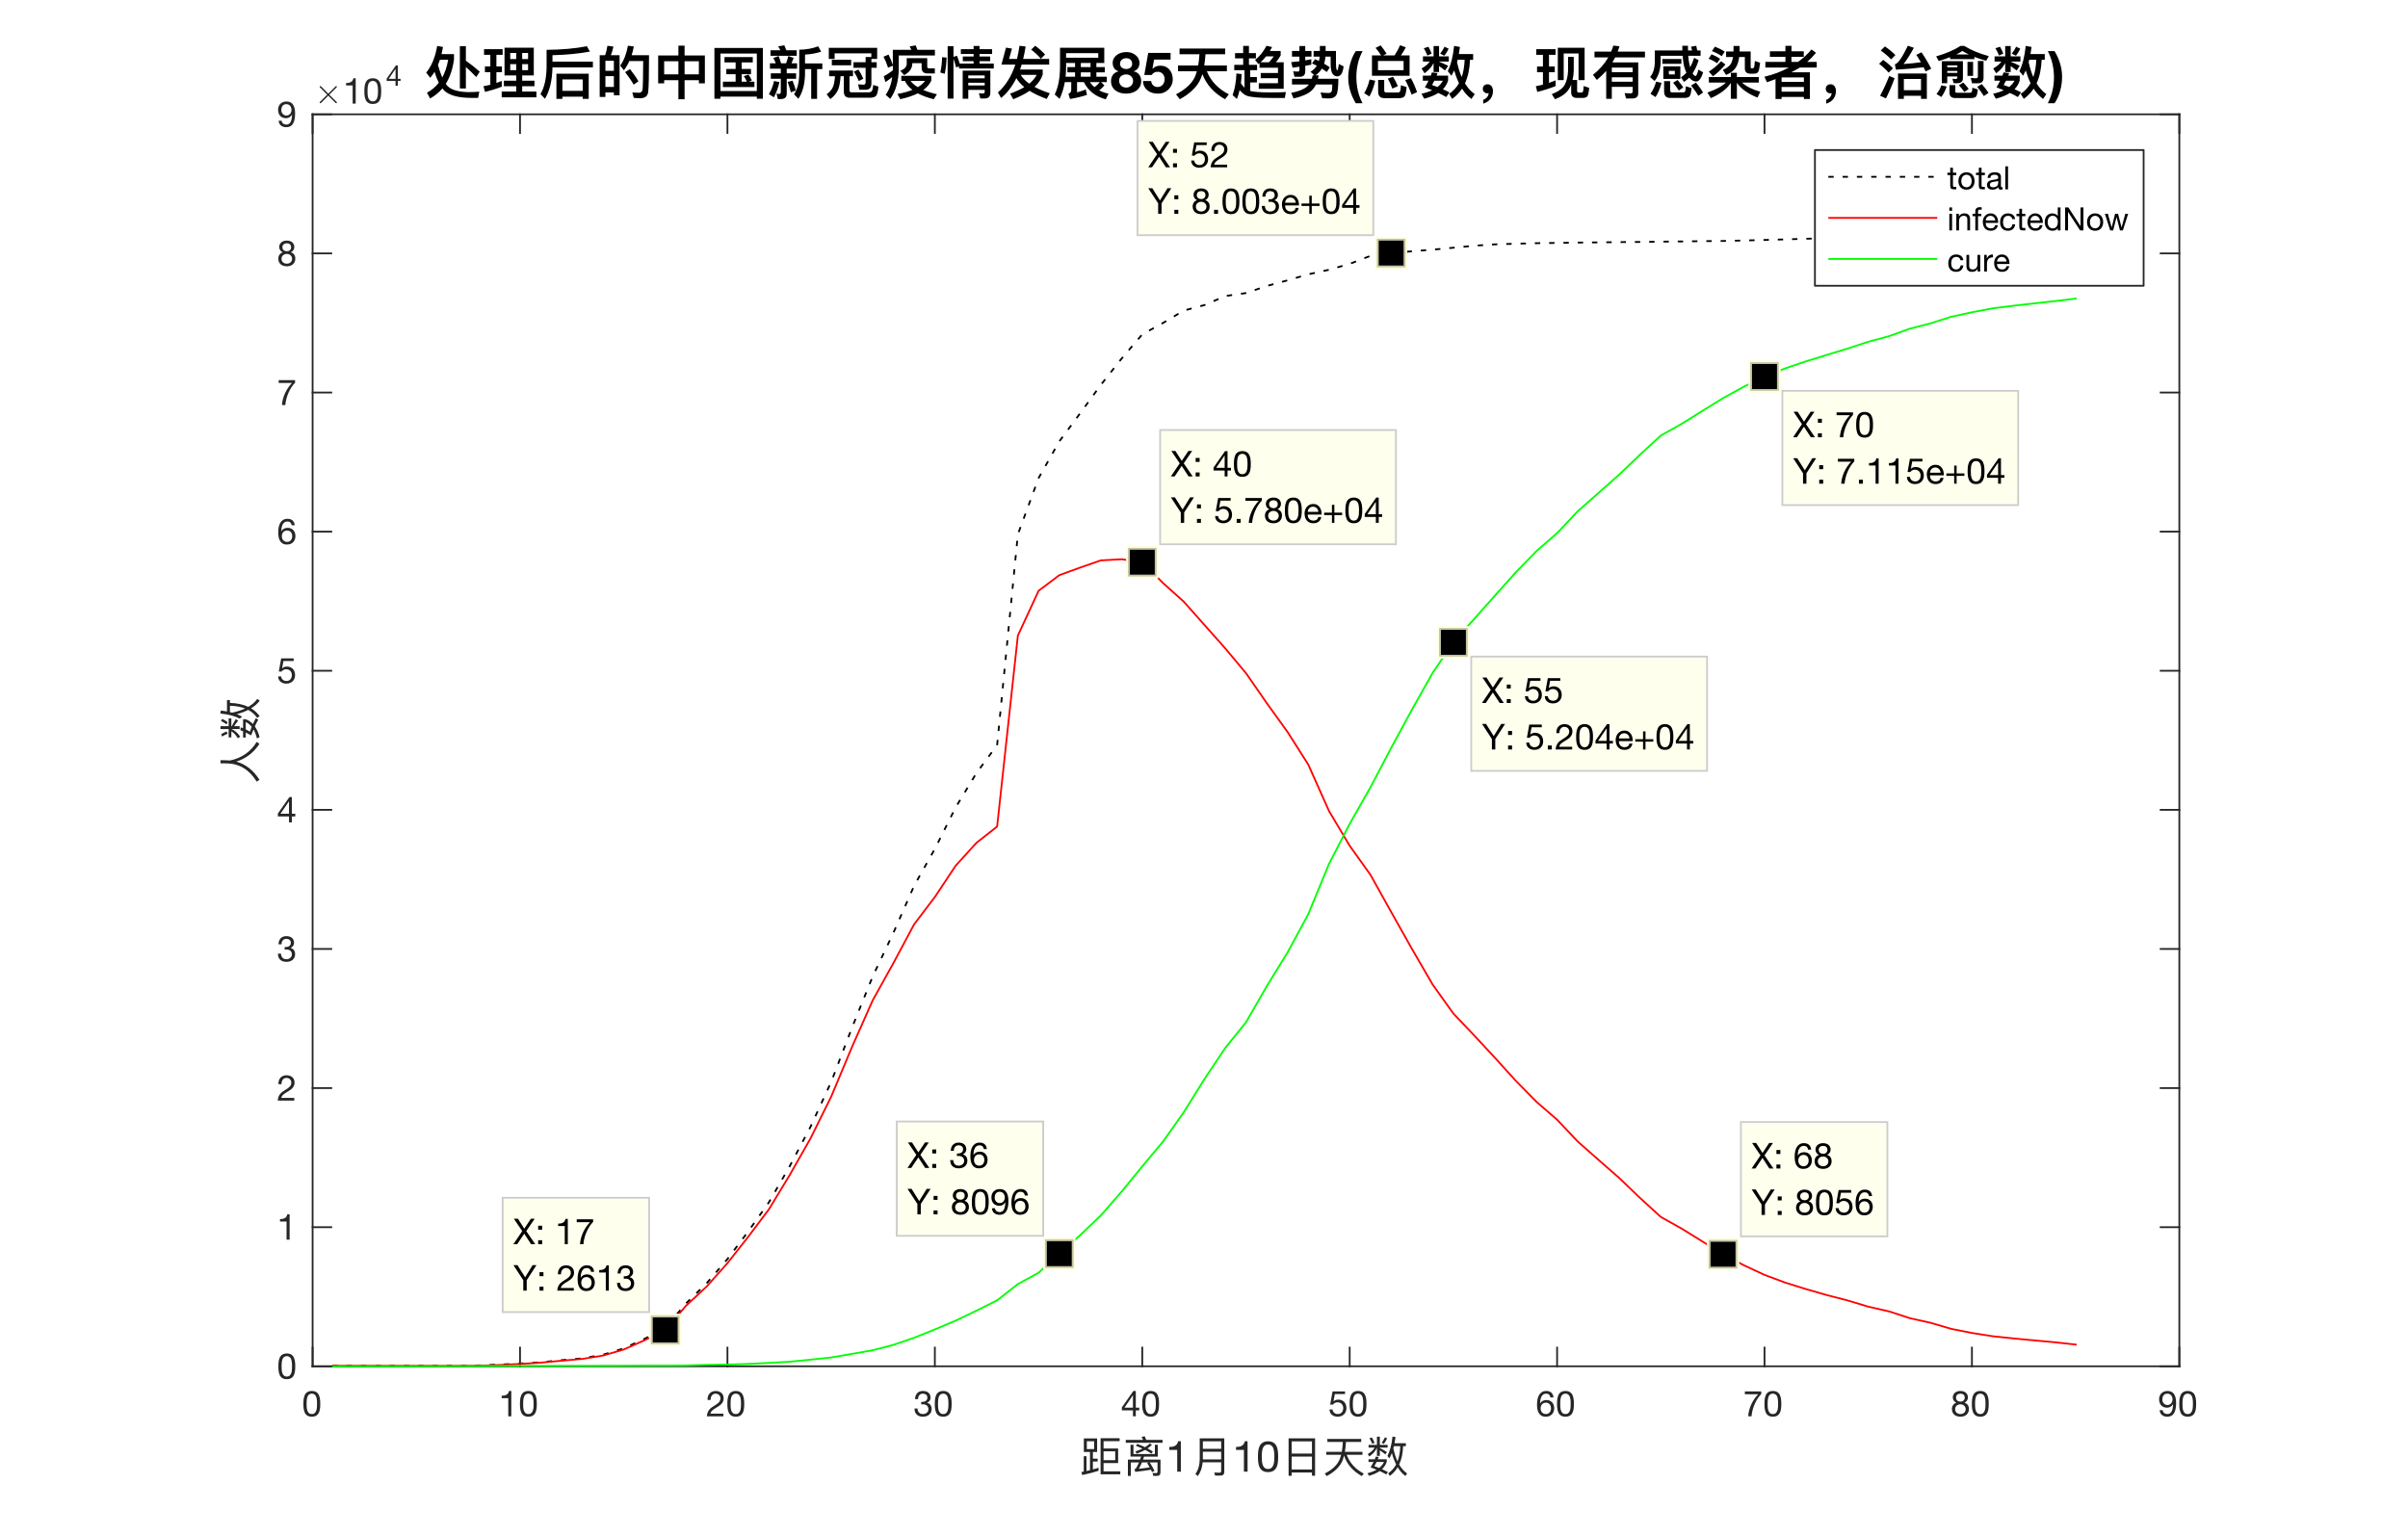 <svg color-interpolation="auto" height="430" stroke="#000" stroke-linecap="square" stroke-miterlimit="10" width="674" xmlns="http://www.w3.org/2000/svg" xmlns:xlink="http://www.w3.org/1999/xlink"><rect width="100%" height="100%" fill="#333333" stroke="none"/><clipPath id="a"><path color-interpolation="auto" d="m0 0h674v430h-674z"/></clipPath><path clip-path="url(#a)" d="m0 0h674v430h-674z" fill="#fff" stroke="none"/><g style="fill:#fff;text-rendering:optimizeSpeed;color-rendering:optimizeSpeed;image-rendering:optimizeSpeed;shape-rendering:crispEdges;color-interpolation:sRGB;stroke:none"><path d="m0 0h674v430h-674z"/><path d="m87.5 382.5h522.5v-350.5h-522.5z"/></g><g color-interpolation="linearRGB" color-rendering="optimizeQuality" image-rendering="optimizeQuality" text-rendering="geometricPrecision"><g fill="none" stroke="#262626" stroke-linejoin="round" stroke-width=".5"><path d="m87.5 382.5h522.5"/><path d="m87.5 32h522.5"/><path d="m87.5 382.5v-5.225"/><path d="m145.556 382.5v-5.225"/><path d="m203.611 382.5v-5.225"/><path d="m261.667 382.5v-5.225"/><path d="m319.722 382.5v-5.225"/><path d="m377.778 382.5v-5.225"/><path d="m435.833 382.5v-5.225"/><path d="m493.889 382.5v-5.225"/><path d="m551.944 382.5v-5.225"/><path d="m610 382.5v-5.225"/><path d="m87.5 32v5.225"/><path d="m145.556 32v5.225"/><path d="m203.611 32v5.225"/><path d="m261.667 32v5.225"/><path d="m319.722 32v5.225"/><path d="m377.778 32v5.225"/><path d="m435.833 32v5.225"/><path d="m493.889 32v5.225"/><path d="m551.944 32v5.225"/><path d="m610 32v5.225"/></g><path d="m-1.68 6.51q0-.26.005-.575.005-.315.05-.63.045-.315.13-.615.085-.3.25-.525.165-.225.415-.365.25-.14.61-.14.36 0 .61.14.25.14.415.365.165.225.25.525.085.3.13.615.045.315.05.63.005.315.005.575 0 .4-.025.895-.025.495-.16.93-.135.435-.435.735-.3.3-.84.3-.54 0-.84-.3-.3-.3-.435-.735-.135-.435-.16-.93-.025-.495-.025-.895zm-.9.01q0 .39.02.81.02.42.1.82.08.4.23.755.15.355.41.625.26.27.655.425.395.155.945.155.56 0 .95-.155.39-.155.65-.425.26-.27.41-.625.15-.355.23-.755.08-.4.1-.82.02-.42.02-.81 0-.39-.02-.81-.02-.42-.1-.82-.08-.4-.23-.76-.15-.36-.41-.63-.26-.27-.655-.43-.395-.16-.945-.16-.55 0-.945.16-.395.16-.655.43-.26.27-.41.63-.15.36-.23.76-.08.4-.1.82-.02.42-.02.81z" fill="#262626" stroke="none" transform="translate(87.5 386.5)"/><path d="m-2.44 10v-7.09h-.65q-.07.4-.26.66-.19.26-.465.41-.275.15-.615.205-.34.055-.7.055v.68h1.84v5.08zm3.32-3.49q0-.26.005-.575.005-.315.05-.63.045-.315.13-.615.085-.3.25-.525.165-.225.415-.365.25-.14.61-.14.36 0 .61.14.25.14.415.365.165.225.25.525.085.3.13.615.045.315.05.63.005.315.005.575 0 .4-.025.895-.025.495-.16.93-.135.435-.435.735-.3.3-.84.3-.54 0-.84-.3-.3-.3-.435-.735-.135-.435-.16-.93-.025-.495-.025-.895zm-.9.01q0 .39.02.81.02.42.1.82.08.4.23.755.15.355.41.625.26.27.655.425.395.155.945.155.56 0 .95-.155.39-.155.65-.425.26-.27.41-.625.15-.355.23-.755.08-.4.1-.82.02-.42.02-.81 0-.39-.02-.81-.02-.42-.1-.82-.08-.4-.23-.76-.15-.36-.41-.63-.26-.27-.655-.43-.395-.16-.945-.16-.55 0-.945.16-.395.16-.655.43-.26.27-.41.63-.15.36-.23.76-.08.4-.1.82-.02.42-.02.81z" fill="#262626" stroke="none" transform="translate(145.556 386.5)"/><path d="m-5.56 5.42h.85q-.01-.32.065-.635.075-.315.245-.565.17-.25.435-.405.265-.155.635-.155.28 0 .53.09.25.09.435.26.185.17.295.405.11.235.11.525 0 .37-.115.65-.115.28-.34.52-.225.24-.565.475-.34.235-.79.515-.37.22-.71.47-.34.25-.61.58-.27.33-.445.775-.175.445-.225 1.075h4.63v-.75h-3.64q.06-.33.255-.585.195-.255.47-.475.275-.22.605-.415.33-.195.66-.395.33-.21.64-.44.31-.23.55-.515.24-.285.385-.645.145-.36.145-.83 0-.5-.175-.88-.175-.38-.475-.635-.3-.255-.705-.39-.405-.135-.865-.135-.56 0-1 .19-.44.19-.735.525-.295.335-.435.795-.14.46-.11 1zm6.44 1.09q0-.26.005-.575.005-.315.05-.63.045-.315.13-.615.085-.3.25-.525.165-.225.415-.365.25-.14.61-.14.36 0 .61.14.25.14.415.365.165.225.25.525.085.3.13.615.045.315.05.63.005.315.005.575 0 .4-.025.895-.025.495-.16.93-.135.435-.435.735-.3.3-.84.3-.54 0-.84-.3-.3-.3-.435-.735-.135-.435-.16-.93-.025-.495-.025-.895zm-.9.01q0 .39.02.81.02.42.1.82.08.4.23.755.15.355.41.625.26.27.655.425.395.155.945.155.56 0 .95-.155.39-.155.65-.425.26-.27.41-.625.15-.355.23-.755.08-.4.1-.82.02-.42.02-.81 0-.39-.02-.81-.02-.42-.1-.82-.08-.4-.23-.76-.15-.36-.41-.63-.26-.27-.655-.43-.395-.16-.945-.16-.55 0-.945.16-.395.16-.655.43-.26.27-.41.63-.15.36-.23.76-.08.4-.1.82-.02.42-.02.81z" fill="#262626" stroke="none" transform="translate(203.611 386.5)"/><path d="m-3.82 5.95v.72q.24-.03.51-.03.32 0 .595.085.275.085.475.26.2.175.32.43.12.255.12.585 0 .32-.125.575-.125.255-.335.43-.21.175-.49.27-.28.095-.59.095-.73 0-1.11-.435-.38-.435-.4-1.125h-.85q-.01.55.155.98.165.43.475.725.31.295.75.445.44.15.98.15.5 0 .945-.135.445-.135.775-.405.33-.27.525-.675.195-.405.195-.935 0-.64-.315-1.11-.315-.47-.965-.61v-.02q.42-.19.7-.56.28-.37.28-.85 0-.49-.165-.85-.165-.36-.455-.59-.29-.23-.685-.345-.395-.115-.855-.115-.53 0-.935.17-.405.17-.675.47-.27.3-.415.72-.145.42-.165.93h.85q0-.31.08-.59.08-.28.245-.49.165-.21.42-.335.255-.125.595-.125.54 0 .9.285.36.285.36.855 0 .28-.11.5-.11.22-.295.365-.185.145-.43.22-.245.075-.515.075h-.18q-.05 0-.1 0-.04 0-.09-.01zm4.7.56q0-.26.005-.575.005-.315.05-.63.045-.315.13-.615.085-.3.25-.525.165-.225.415-.365.25-.14.61-.14.36 0 .61.14.25.14.415.365.165.225.25.525.085.3.13.615.045.315.05.63.005.315.005.575 0 .4-.025.895-.025.495-.16.93-.135.435-.435.735-.3.3-.84.3-.54 0-.84-.3-.3-.3-.435-.735-.135-.435-.16-.93-.025-.495-.025-.895zm-.9.01q0 .39.02.81.02.42.1.82.08.4.23.755.15.355.41.625.26.27.655.425.395.155.945.155.56 0 .95-.155.39-.155.65-.425.26-.27.41-.625.15-.355.23-.755.08-.4.1-.82.02-.42.02-.81 0-.39-.02-.81-.02-.42-.1-.82-.08-.4-.23-.76-.15-.36-.41-.63-.26-.27-.655-.43-.395-.16-.945-.16-.55 0-.945.16-.395.16-.655.43-.26.27-.41.63-.15.36-.23.76-.08.4-.1.82-.02.42-.02.81z" fill="#262626" stroke="none" transform="translate(261.667 386.5)"/><path d="m-2.61 7.59h-2.38l2.36-3.47h.02zm.8 0v-4.68h-.68l-3.23 4.61v.82h3.11v1.66h.8v-1.66h.96v-.75zm2.69-1.08q0-.26.005-.575.005-.315.05-.63.045-.315.13-.615.085-.3.25-.525.165-.225.415-.365.25-.14.61-.14.36 0 .61.14.25.14.415.365.165.225.25.525.085.3.13.615.045.315.05.63.005.315.005.575 0 .4-.025.895-.025.495-.16.93-.135.435-.435.735-.3.3-.84.3-.54 0-.84-.3-.3-.3-.435-.735-.135-.435-.16-.93-.025-.495-.025-.895zm-.9.01q0 .39.02.81.02.42.1.82.08.4.23.755.15.355.41.625.26.27.655.425.395.155.945.155.56 0 .95-.155.39-.155.65-.425.26-.27.41-.625.15-.355.23-.755.08-.4.1-.82.02-.42.02-.81 0-.39-.02-.81-.02-.42-.1-.82-.08-.4-.23-.76-.15-.36-.41-.63-.26-.27-.655-.43-.395-.16-.945-.16-.55 0-.945.16-.395.16-.655.43-.26.27-.41.63-.15.36-.23.76-.08.4-.1.82-.02.42-.02.81z" fill="#262626" stroke="none" transform="translate(319.722 386.5)"/><path d="m-1.3 3.78v-.75h-3.5l-.66 3.68.73.04q.25-.3.575-.485.325-.185.745-.185.36 0 .655.12.295.12.505.335.21.215.325.51.115.295.115.645 0 .42-.12.735-.12.315-.325.525-.205.21-.48.315-.275.105-.575.105-.32 0-.585-.095-.265-.095-.46-.27-.195-.175-.31-.41-.115-.235-.135-.505h-.85q.01.48.19.86.18.38.49.635.31.255.715.39.405.135.865.135.62 0 1.085-.195.465-.195.775-.525.31-.33.465-.755.155-.425.155-.875 0-.61-.18-1.065-.18-.455-.49-.76-.31-.305-.73-.455-.42-.15-.89-.15-.36 0-.725.125-.365.125-.595.385l-.02-.02.38-2.04zm2.18 2.73q0-.26.005-.575.005-.315.05-.63.045-.315.13-.615.085-.3.25-.525.165-.225.415-.365.25-.14.61-.14.36 0 .61.14.25.14.415.365.165.225.25.525.085.3.13.615.045.315.05.63.005.315.005.575 0 .4-.025.895-.025.495-.16.93-.135.435-.435.735-.3.3-.84.3-.54 0-.84-.3-.3-.3-.435-.735-.135-.435-.16-.93-.025-.495-.025-.895zm-.9.01q0 .39.02.81.02.42.1.82.08.4.23.755.15.355.41.625.26.27.655.425.395.155.945.155.56 0 .95-.155.39-.155.65-.425.26-.27.41-.625.15-.355.23-.755.08-.4.1-.82.02-.42.02-.81 0-.39-.02-.81-.02-.42-.1-.82-.08-.4-.23-.76-.15-.36-.41-.63-.26-.27-.655-.43-.395-.16-.945-.16-.55 0-.945.16-.395.16-.655.43-.26.27-.41.63-.15.36-.23.76-.08.4-.1.82-.02.42-.02.81z" fill="#262626" stroke="none" transform="translate(377.778 386.5)"/><path d="m-1.86 4.72h.85q-.08-.88-.6-1.345-.52-.465-1.4-.465-.76 0-1.26.32-.5.32-.8.85-.3.53-.425 1.215-.125.685-.125 1.415 0 .56.085 1.16.085.6.345 1.1.26.5.74.82.48.32 1.27.32.67 0 1.125-.225.455-.225.73-.57.275-.345.395-.765.12-.42.12-.81 0-.49-.15-.91-.15-.42-.425-.73-.275-.31-.68-.485-.405-.175-.915-.175-.58 0-1.025.22-.445.22-.745.71l-.02-.02q.01-.41.08-.88.07-.47.255-.875.185-.405.515-.67.33-.265.87-.265.51 0 .82.29.31.29.37.77zm-1.28 1.47q.36 0 .63.13.27.13.45.345.18.215.265.51.085.295.085.625 0 .31-.095.595-.095.285-.275.505-.18.22-.445.345-.265.125-.615.125-.35 0-.625-.125-.275-.125-.46-.335-.185-.21-.285-.5-.1-.29-.1-.62 0-.33.095-.625.095-.295.285-.51.19-.215.46-.34.27-.125.63-.125zm4.02.32q0-.26.005-.575.005-.315.05-.63.045-.315.13-.615.085-.3.25-.525.165-.225.415-.365.25-.14.61-.14.36 0 .61.14.25.14.415.365.165.225.25.525.085.3.13.615.045.315.05.63.005.315.005.575 0 .4-.025.895-.025.495-.16.93-.135.435-.435.735-.3.3-.84.3-.54 0-.84-.3-.3-.3-.435-.735-.135-.435-.16-.93-.025-.495-.025-.895zm-.9.01q0 .39.02.81.02.42.1.82.08.4.23.755.15.355.41.625.26.27.655.425.395.155.945.155.56 0 .95-.155.39-.155.65-.425.26-.27.41-.625.15-.355.23-.755.08-.4.1-.82.02-.42.02-.81 0-.39-.02-.81-.02-.42-.1-.82-.08-.4-.23-.76-.15-.36-.41-.63-.26-.27-.655-.43-.395-.16-.945-.16-.55 0-.945.16-.395.16-.655.43-.26.27-.41.63-.15.36-.23.76-.08.4-.1.82-.02.42-.02.81z" fill="#262626" stroke="none" transform="translate(435.833 386.5)"/><path d="m-.91 3.76v-.73h-4.59v.8h3.72q-.56.59-1.045 1.29-.485.7-.855 1.485-.37.785-.605 1.64-.235.855-.295 1.755h.95q.05-.83.28-1.71.23-.88.595-1.71.365-.83.835-1.56.47-.73 1.01-1.26zm1.79 2.75q0-.26.005-.575.005-.315.05-.63.045-.315.13-.615.085-.3.25-.525.165-.225.415-.365.25-.14.61-.14.36 0 .61.14.25.14.415.365.165.225.25.525.085.3.13.615.045.315.05.63.005.315.005.575 0 .4-.025.895-.025.495-.16.93-.135.435-.435.735-.3.3-.84.3-.54 0-.84-.3-.3-.3-.435-.735-.135-.435-.16-.93-.025-.495-.025-.895zm-.9.01q0 .39.02.81.02.42.1.82.08.4.23.755.15.355.41.625.26.27.655.425.395.155.945.155.56 0 .95-.155.39-.155.65-.425.26-.27.41-.625.15-.355.23-.755.08-.4.1-.82.02-.42.02-.81 0-.39-.02-.81-.02-.42-.1-.82-.08-.4-.23-.76-.15-.36-.41-.63-.26-.27-.655-.43-.395-.16-.945-.16-.55 0-.945.16-.395.16-.655.43-.26.27-.41.63-.15.36-.23.76-.08.4-.1.82-.02.42-.02.81z" fill="#262626" stroke="none" transform="translate(493.889 386.5)"/><path d="m-4.45 4.75q0-.27.1-.47.1-.2.265-.34.165-.14.395-.21.23-.07.48-.07.52 0 .855.275.335.275.335.815 0 .54-.33.84-.33.3-.84.3-.26 0-.49-.07-.23-.07-.4-.21-.17-.14-.27-.355-.1-.215-.1-.505zm-.9-.03q0 .48.27.885.27.405.72.585-.6.21-.92.675-.32.465-.32 1.095 0 .54.185.945.185.405.51.675.325.27.765.4.44.13.95.13.49 0 .92-.14.43-.14.745-.415.315-.275.5-.675.185-.4.185-.92 0-.66-.31-1.115-.31-.455-.95-.655.45-.2.715-.595.265-.395.265-.875 0-.34-.12-.665-.12-.325-.375-.58-.255-.255-.665-.41-.41-.155-.99-.155-.41 0-.785.12-.375.12-.665.35-.29.23-.46.565-.17.335-.17.775zm.65 3.28q0-.31.115-.56.115-.25.32-.43.205-.18.48-.275.275-.095.585-.095.3 0 .565.105.265.105.465.285.2.18.315.425.115.245.115.535 0 .3-.105.55-.105.25-.3.435-.195.185-.46.29-.265.105-.585.105-.66 0-1.085-.365-.425-.365-.425-1.005zm5.58-1.49q0-.26.005-.575.005-.315.05-.63.045-.315.13-.615.085-.3.25-.525.165-.225.415-.365.25-.14.61-.14.36 0 .61.14.25.14.415.365.165.225.25.525.085.3.13.615.045.315.05.63.005.315.005.575 0 .4-.025.895-.025.495-.16.93-.135.435-.435.735-.3.3-.84.3-.54 0-.84-.3-.3-.3-.435-.735-.135-.435-.16-.93-.025-.495-.025-.895zm-.9.01q0 .39.02.81.02.42.1.82.08.4.23.755.15.355.41.625.26.27.655.425.395.155.945.155.56 0 .95-.155.39-.155.65-.425.26-.27.41-.625.15-.355.23-.755.08-.4.1-.82.02-.42.02-.81 0-.39-.02-.81-.02-.42-.1-.82-.08-.4-.23-.76-.15-.36-.41-.63-.26-.27-.655-.43-.395-.16-.945-.16-.55 0-.945.16-.395.16-.655.43-.26.27-.41.63-.15.36-.23.76-.08.4-.1.82-.02.42-.02.81z" fill="#262626" stroke="none" transform="translate(551.944 386.5)"/><path d="m-4.66 8.29h-.85q.08.92.67 1.37.59.45 1.48.45 1.29 0 1.875-.985.585-.985.585-2.825 0-1.01-.195-1.665-.195-.655-.525-1.035-.33-.38-.77-.535-.44-.155-.94-.155-.51 0-.94.17-.43.17-.74.475-.31.305-.48.73-.17.425-.17.935 0 .52.145.96.145.44.43.75.285.31.705.485.42.175.96.175.52 0 .96-.265.44-.265.68-.715l.02.02q-.04 1.39-.43 2.065-.39.675-1.17.675-.51 0-.88-.28-.37-.28-.42-.8zm2.75-3.01q0 .31-.1.595-.1.285-.29.5-.19.215-.46.34-.27.125-.6.125-.31 0-.565-.125-.255-.125-.44-.335-.185-.21-.29-.48-.105-.27-.105-.56 0-.33.075-.63.075-.3.24-.535.165-.235.43-.375.265-.14.645-.14.36 0 .63.13.27.13.455.355.185.225.28.515.095.29.095.62zm2.79 1.23q0-.26.005-.575.005-.315.05-.63.045-.315.13-.615.085-.3.25-.525.165-.225.415-.365.25-.14.61-.14.36 0 .61.14.25.14.415.365.165.225.25.525.085.3.13.615.045.315.05.63.005.315.005.575 0 .4-.025.895-.025.495-.16.93-.135.435-.435.735-.3.3-.84.3-.54 0-.84-.3-.3-.3-.435-.735-.135-.435-.16-.93-.025-.495-.025-.895zm-.9.01q0 .39.02.81.02.42.1.82.08.4.23.755.15.355.41.625.26.27.655.425.395.155.945.155.56 0 .95-.155.39-.155.65-.425.26-.27.41-.625.15-.355.23-.755.08-.4.1-.82.02-.42.02-.81 0-.39-.02-.81-.02-.42-.1-.82-.08-.4-.23-.76-.15-.36-.41-.63-.26-.27-.655-.43-.395-.16-.945-.16-.55 0-.945.16-.395.16-.655.43-.26.27-.41.63-.15.36-.23.76-.08.4-.1.82-.02.42-.02.81z" fill="#262626" stroke="none" transform="translate(610 386.5)"/><path d="m-45.384 2.688v3.792h1.728v5.1c-.312.072-.648.156-.984.228v-4.128h-.768v4.296c-.216.048-.444.084-.66.132l.24.84c1.74-.372 3.264-.768 4.56-1.188v-.852c-.504.156-1.032.312-1.584.468v-2.208h1.332v-.816h-1.332v-1.872h1.188v-3.792zm2.88 2.988h-2.04v-2.184h2.04zm6.72 3.912v-4.08h-4.08v-2.04h4.5v-.828h-5.328v10.104h5.508v-.828h-4.68v-2.328zm-4.08-3.288h3.264v2.484h-3.264zm14.364.768h-5.988v-2.604h-.828v3.324h2.952c-.096.288-.18.576-.276.84h-3.408v4.56h.828v-3.78h2.28c-.288.672-.576 1.248-.888 1.728-.06.072-.18.12-.372.144l.204.78c2.004-.228 3.468-.432 4.392-.6.096.204.204.42.312.66l.696-.348c-.42-.84-.876-1.632-1.356-2.364h2.196v2.616c0 .252-.156.384-.456.384l-.948-.036.216.816h1.008c.672 0 1.008-.336 1.008-.984v-3.576h-4.884c.096-.264.192-.54.288-.84h3.852v-3.324h-.828zm-1.716 2.34-.444.216c.228.36.456.744.696 1.164-.96.168-1.968.3-3.024.408.288-.504.588-1.092.876-1.788zm-3.216-5.184-.372.552c.612.216 1.224.48 1.836.768-.6.312-1.26.564-2.004.78l.384.624c.96-.336 1.74-.684 2.364-1.032.588.3 1.176.648 1.764 1.032l.396-.6c-.48-.3-.972-.588-1.488-.852.408-.288.828-.624 1.248-1.008l-.612-.372c-.408.384-.852.72-1.344 1.032-.696-.336-1.416-.648-2.172-.924zm2.1-2.112-.888.144c.144.264.288.54.42.852h-4.848v.804h10.296v-.804h-4.584c-.12-.372-.252-.708-.396-.996zm10.104 9.888v-8.508h-.78q-.084.48-.312.792-.228.312-.558.492-.33.18-.738.246-.408.066-.84.066v.816h2.208v6.096zm6.156-5.592h5.124v2.16h-5.124zm5.124-.804h-5.124v-2.1h5.124zm-5.172 3.768h5.172v2.388c0 .348-.144.528-.42.528-.456 0-.96-.024-1.512-.048l.24.852h1.548c.672 0 1.02-.348 1.02-1.032v-9.384h-6.876v5.856c-.024 1.656-.42 3.024-1.212 4.104l.66.6c.78-1.02 1.236-2.304 1.38-3.864zm12.564 2.628v-8.508h-.78q-.084.48-.312.792-.228.312-.558.492-.33.18-.738.246-.408.066-.84.066v.816h2.208v6.096zm3.984-4.188q0-.312.006-.69.006-.378.06-.756.054-.378.156-.738.102-.36.3-.63.198-.27.498-.438.3-.168.732-.168.432 0 .732.168.3.168.498.438.198.27.3.63.102.36.156.738.054.378.06.756.006.378.006.69 0 .48-.03 1.074-.03.594-.192 1.116-.162.522-.522.882-.36.36-1.008.36-.648 0-1.008-.36-.36-.36-.522-.882-.162-.522-.192-1.116-.03-.594-.03-1.074zm-1.08.012q0 .468.024.972.024.504.12.984.096.48.276.906.18.426.492.75.312.324.786.51.474.186 1.134.186.672 0 1.14-.186.468-.186.78-.51.312-.324.492-.75.18-.426.276-.906.096-.48.12-.984.024-.504.024-.972 0-.468-.024-.972-.024-.504-.12-.984-.096-.48-.276-.912-.18-.432-.492-.756-.312-.324-.786-.516-.474-.192-1.134-.192-.66 0-1.134.192-.474.192-.786.516-.312.324-.492.756-.18.432-.276.912-.096.48-.12.984-.024.504-.024.972zm15.996-5.148h-7.416v10.476h.864v-.924h5.676v.912h.876zm-6.552 8.712v-3.612h5.676v3.612zm0-4.452v-3.42h5.676v3.42zm9.672-.492v.828h4.176c-.204.792-.456 1.452-.768 1.98-.756 1.272-2.028 2.364-3.816 3.276l.54.708c1.92-1.02 3.276-2.244 4.092-3.66.312-.552.564-1.248.768-2.064.852 2.472 2.508 4.38 4.98 5.724l.54-.696c-2.352-1.224-3.948-2.988-4.788-5.268h4.416v-.828h-4.92c.144-.816.24-1.728.312-2.76h4.26v-.84h-9.48v.84h4.344c-.06 1.02-.156 1.944-.3 2.76zm18.948-1.584h1.776c-.048 1.62-.3 3.036-.768 4.248-.48-1.008-.864-2.22-1.164-3.624zm.612 5.112c-.552 1.02-1.284 1.848-2.22 2.496l.444.72c.9-.648 1.644-1.452 2.22-2.412.6 1.008 1.32 1.824 2.16 2.424l.468-.708c-.864-.588-1.596-1.416-2.22-2.496.672-1.416 1.044-3.132 1.104-5.136h.78v-.828h-3.168c.096-.528.192-1.104.264-1.716l-.84-.144c-.24 2.28-.72 4.092-1.428 5.436l.54.66c.252-.432.492-.924.708-1.476.324 1.2.72 2.256 1.188 3.18zm-5.688-2.196c-.084.24-.18.492-.288.756h-1.752v.756h1.416c-.24.48-.516.972-.828 1.5.588.216 1.14.444 1.668.672-.696.396-1.548.72-2.532.984l.408.72c1.2-.336 2.196-.78 2.988-1.332.708.312 1.32.636 1.848.948l.468-.672c-.528-.288-1.08-.552-1.656-.816.624-.576 1.068-1.26 1.332-2.052v-.708h-2.508c.072-.216.156-.432.24-.66zm.948 3.18c-.432-.18-.888-.348-1.368-.516.24-.36.456-.744.648-1.152h2.064c-.288.624-.744 1.188-1.344 1.668zm-2.04-8.532-.684.228c.288.456.552.972.804 1.56l.624-.288c-.216-.528-.456-1.032-.744-1.5zm3.648-.036c-.216.504-.528 1.008-.912 1.524l.612.312c.384-.504.684-1.02.924-1.548zm-4.572 2.112v.756h1.704c-.36.66-1.008 1.26-1.932 1.8l.42.696c1.032-.696 1.752-1.512 2.148-2.46v2.28h.804v-1.56c.432.288.948.672 1.548 1.152l.444-.672c-.672-.408-1.344-.78-1.992-1.104v-.132h2.184v-.756h-2.184v-2.292h-.804v2.292z" fill="#262626" stroke="none" transform="translate(348.75 400)"/><g fill="none" stroke="#262626" stroke-linejoin="round" stroke-width=".5"><path d="m87.5 382.5v-350.5"/><path d="m610 382.5v-350.5"/><path d="m87.5 382.5h5.225"/><path d="m87.5 343.555h5.225"/><path d="m87.5 304.611h5.225"/><path d="m87.5 265.667h5.225"/><path d="m87.5 226.722h5.225"/><path d="m87.5 187.778h5.225"/><path d="m87.5 148.833h5.225"/><path d="m87.5 109.889h5.225"/><path d="m87.5 70.944h5.225"/><path d="m87.5 32h5.225"/><path d="m610 382.5h-5.225"/><path d="m610 343.555h-5.225"/><path d="m610 304.611h-5.225"/><path d="m610 265.667h-5.225"/><path d="m610 226.722h-5.225"/><path d="m610 187.778h-5.225"/><path d="m610 148.833h-5.225"/><path d="m610 109.889h-5.225"/><path d="m610 70.944h-5.225"/><path d="m610 32h-5.225"/></g><path d="m-4.68.01q0-.26.005-.575.005-.315.05-.63.045-.315.13-.615.085-.3.25-.525.165-.225.415-.365.25-.14.61-.14.36 0 .61.14.25.14.415.365.165.225.25.525.085.3.13.615.045.315.05.63.005.315.005.575 0 .4-.025.895-.025.495-.16.93-.135.435-.435.735-.3.3-.84.3-.54 0-.84-.3-.3-.3-.435-.735-.135-.435-.16-.93-.025-.495-.025-.895zm-.9.01q0 .39.02.81.02.42.1.82.08.4.23.755.15.355.41.625.26.27.655.425.395.155.945.155.56 0 .95-.155.39-.155.65-.425.26-.27.41-.625.15-.355.23-.755.08-.4.1-.82.02-.42.02-.81 0-.39-.02-.81-.02-.42-.1-.82-.08-.4-.23-.76-.15-.36-.41-.63-.26-.27-.655-.43-.395-.16-.945-.16-.55 0-.945.16-.395.16-.655.43-.26.27-.41.63-.15.36-.23.76-.08.4-.1.82-.02.42-.02.81z" fill="#262626" stroke="none" transform="translate(83.5 382.5)"/><path d="m-2.44 3.5v-7.09h-.65q-.07.4-.26.66-.19.26-.465.41-.275.15-.615.205-.34.055-.7.055v.68h1.84v5.08z" fill="#262626" stroke="none" transform="translate(83.5 343.555)"/><path d="m-5.56-1.08h.85q-.01-.32.065-.635.075-.315.245-.565.17-.25.435-.405.265-.155.635-.155.28 0 .53.09.25.09.435.26.185.17.295.405.11.235.11.525 0 .37-.115.65-.115.28-.34.52-.225.24-.565.475-.34.235-.79.515-.37.22-.71.47-.34.25-.61.58-.27.33-.445.775-.175.445-.225 1.075h4.63v-.75h-3.64q.06-.33.255-.585.195-.255.47-.475.275-.22.605-.415.33-.195.66-.395.33-.21.64-.44.31-.23.55-.515.24-.285.385-.645.145-.36.145-.83 0-.5-.175-.88-.175-.38-.475-.635-.3-.255-.705-.39-.405-.135-.865-.135-.56 0-1 .19-.44.19-.735.525-.295.335-.435.795-.14.46-.11 1z" fill="#262626" stroke="none" transform="translate(83.5 304.611)"/><path d="m-3.82-.55v.72q.24-.03.51-.03.32 0 .595.085.275.085.475.26.2.175.32.43.12.255.12.585 0 .32-.125.575-.125.255-.335.43-.21.175-.49.27-.28.095-.59.095-.73 0-1.11-.435-.38-.435-.4-1.125h-.85q-.01.55.155.98.165.43.475.725.31.295.75.445.44.15.98.15.5 0 .945-.135.445-.135.775-.405.33-.27.525-.675.195-.405.195-.935 0-.64-.315-1.11-.315-.47-.965-.61v-.02q.42-.19.7-.56.28-.37.28-.85 0-.49-.165-.85-.165-.36-.455-.59-.29-.23-.685-.345-.395-.115-.855-.115-.53 0-.935.17-.405.17-.675.47-.27.3-.415.72-.145.42-.165.93h.85q0-.31.08-.59.08-.28.245-.49.165-.21.42-.335.255-.125.595-.125.54 0 .9.285.36.285.36.855 0 .28-.11.5-.11.22-.295.365-.185.145-.43.22-.245.075-.515.075h-.18q-.05 0-.1 0-.04 0-.09-.01z" fill="#262626" stroke="none" transform="translate(83.5 265.667)"/><path d="m-2.61 1.09h-2.38l2.36-3.47h.02zm.8 0v-4.68h-.68l-3.23 4.61v.82h3.11v1.66h.8v-1.66h.96v-.75z" fill="#262626" stroke="none" transform="translate(83.5 226.722)"/><path d="m-1.3-2.72v-.75h-3.5l-.66 3.68.73.04q.25-.3.575-.485.325-.185.745-.185.36 0 .655.12.295.12.505.335.21.215.325.51.115.295.115.645 0 .42-.12.735-.12.315-.325.525-.205.21-.48.315-.275.105-.575.105-.32 0-.585-.095-.265-.095-.46-.27-.195-.175-.31-.41-.115-.235-.135-.505h-.85q.01.48.19.86.18.38.49.635.31.255.715.39.405.135.865.135.62 0 1.085-.195.465-.195.775-.525.31-.33.465-.755.155-.425.155-.875 0-.61-.18-1.065-.18-.455-.49-.76-.31-.305-.73-.455-.42-.15-.89-.15-.36 0-.725.125-.365.125-.595.385l-.02-.02.38-2.04z" fill="#262626" stroke="none" transform="translate(83.5 187.778)"/><path d="m-1.86-1.78h.85q-.08-.88-.6-1.345-.52-.465-1.4-.465-.76 0-1.26.32-.5.32-.8.85-.3.53-.425 1.215-.125.685-.125 1.415 0 .56.085 1.16.085.6.345 1.1.26.5.74.82.48.32 1.27.32.67 0 1.125-.225.455-.225.73-.57.275-.345.395-.765.12-.42.12-.81 0-.49-.15-.91-.15-.42-.425-.73-.275-.31-.68-.485-.405-.175-.915-.175-.58 0-1.025.22-.445.22-.745.71l-.02-.02q.01-.41.08-.88.07-.47.255-.875.185-.405.515-.67.33-.265.87-.265.51 0 .82.29.31.29.37.77zm-1.28 1.47q.36 0 .63.13.27.13.45.345.18.215.265.51.085.295.085.625 0 .31-.095.595-.095.285-.275.505-.18.22-.445.345-.265.125-.615.125-.35 0-.625-.125-.275-.125-.46-.335-.185-.21-.285-.5-.1-.29-.1-.62 0-.33.095-.625.095-.295.285-.51.19-.215.46-.34.27-.125.63-.125z" fill="#262626" stroke="none" transform="translate(83.5 148.833)"/><path d="m-.91-2.74v-.73h-4.59v.8h3.72q-.56.59-1.045 1.29-.485.7-.855 1.485-.37.785-.605 1.64-.235.855-.295 1.755h.95q.05-.83.28-1.71.23-.88.595-1.71.365-.83.835-1.56.47-.73 1.01-1.26z" fill="#262626" stroke="none" transform="translate(83.5 109.889)"/><path d="m-4.45-1.75q0-.27.1-.47.1-.2.265-.34.165-.14.395-.21.23-.07.48-.07.52 0 .855.275.335.275.335.815 0 .54-.33.84-.33.3-.84.3-.26 0-.49-.07-.23-.07-.4-.21-.17-.14-.27-.355-.1-.215-.1-.505zm-.9-.03q0 .48.27.885.27.405.72.585-.6.21-.92.675-.32.465-.32 1.095 0 .54.185.945.185.405.51.675.325.27.765.4.44.13.95.13.49 0 .92-.14.43-.14.745-.415.315-.275.5-.675.185-.4.185-.92 0-.66-.31-1.115-.31-.455-.95-.655.45-.2.715-.595.265-.395.265-.875 0-.34-.12-.665-.12-.325-.375-.58-.255-.255-.665-.41-.41-.155-.99-.155-.41 0-.785.12-.375.12-.665.35-.29.23-.46.565-.17.335-.17.775zm.65 3.28q0-.31.115-.56.115-.25.32-.43.205-.18.48-.275.275-.095.585-.095.3 0 .565.105.265.105.465.285.2.18.315.425.115.245.115.535 0 .3-.105.55-.105.25-.3.435-.195.185-.46.29-.265.105-.585.105-.66 0-1.085-.365-.425-.365-.425-1.005z" fill="#262626" stroke="none" transform="translate(83.5 70.944)"/><path d="m-4.66 1.79h-.85q.08.92.67 1.37.59.45 1.48.45 1.29 0 1.875-.985.585-.985.585-2.825 0-1.01-.195-1.665-.195-.655-.525-1.035-.33-.38-.77-.535-.44-.155-.94-.155-.51 0-.94.17-.43.17-.74.475-.31.305-.48.73-.17.425-.17.935 0 .52.145.96.145.44.43.75.285.31.705.485.42.175.96.175.52 0 .96-.265.44-.265.68-.715l.02.02q-.04 1.39-.43 2.065-.39.675-1.17.675-.51 0-.88-.28-.37-.28-.42-.8zm2.75-3.01q0 .31-.1.595-.1.285-.29.5-.19.215-.46.34-.27.125-.6.125-.31 0-.565-.125-.255-.125-.44-.335-.185-.21-.29-.48-.105-.27-.105-.56 0-.33.075-.63.075-.3.24-.535.165-.235.43-.375.265-.14.645-.14.36 0 .63.13.27.13.455.355.185.225.28.515.095.29.095.62z" fill="#262626" stroke="none" transform="translate(83.5 32)"/><path d="m-5.568-12.78h-.876c0 .456-.012 1.092-.024 1.908-.108 3.456-1.812 6.204-5.112 8.232l.528.768c2.664-1.716 4.368-3.876 5.088-6.492.852 2.712 2.508 4.872 4.956 6.48l.564-.756c-2.796-1.716-4.536-4.212-5.208-7.476.048-.744.084-1.632.084-2.664zm13.464 2.64h1.776c-.048 1.62-.3 3.036-.768 4.248-.48-1.008-.864-2.22-1.164-3.624zm.612 5.112c-.552 1.02-1.284 1.848-2.22 2.496l.444.72c.9-.648 1.644-1.452 2.22-2.412.6 1.008 1.32 1.824 2.16 2.424l.468-.708c-.864-.588-1.596-1.416-2.22-2.496.672-1.416 1.044-3.132 1.104-5.136h.78v-.828h-3.168c.096-.528.192-1.104.264-1.716l-.84-.144c-.24 2.28-.72 4.092-1.428 5.436l.54.66c.252-.432.492-.924.708-1.476.324 1.2.72 2.256 1.188 3.18zm-5.688-2.196c-.084.24-.18.492-.288.756h-1.752v.756h1.416c-.24.48-.516.972-.828 1.5.588.216 1.14.444 1.668.672-.696.396-1.548.72-2.532.984l.408.72c1.2-.336 2.196-.78 2.988-1.332.708.312 1.32.636 1.848.948l.468-.672c-.528-.288-1.08-.552-1.656-.816.624-.576 1.068-1.26 1.332-2.052v-.708h-2.508c.072-.216.156-.432.24-.66zm.948 3.18c-.432-.18-.888-.348-1.368-.516.24-.36.456-.744.648-1.152h2.064c-.288.624-.744 1.188-1.344 1.668zm-2.04-8.532-.684.228c.288.456.552.972.804 1.56l.624-.288c-.216-.528-.456-1.032-.744-1.5zm3.648-.036c-.216.504-.528 1.008-.912 1.524l.612.312c.384-.504.684-1.02.924-1.548zm-4.572 2.112v.756h1.704c-.36.66-1.008 1.26-1.932 1.8l.42.696c1.032-.696 1.752-1.512 2.148-2.46v2.28h.804v-1.56c.432.288.948.672 1.548 1.152l.444-.672c-.672-.408-1.344-.78-1.992-1.104v-.132h2.184v-.756h-2.184v-2.292h-.804v2.292z" fill="#262626" stroke="none" transform="matrix(0 -1 1 0 74.5 207.25)"/><path d="m1.469-.281q0-.078.047-.156l2.078-2.062-2.078-2.078q-.047-.047-.047-.141 0-.062.062-.125.063-.062.141-.062.062 0 .156.062l2.062 2.063 2.062-2.063q.078-.062.141-.062.094 0 .148.055.055.055.055.133 0 .094-.047.141l-2.078 2.078 2.078 2.062q.047.078.047.156 0 .078-.055.133-.055.055-.148.055-.063 0-.141-.062l-2.062-2.063-2.062 2.063q-.078.062-.156.062-.078 0-.141-.062-.062-.063-.062-.125z" fill="#262626" stroke="none" transform="translate(88 29)"/><path d="m3.56 0v-7.09h-.65q-.07.4-.26.66-.19.26-.465.41-.275.15-.615.205-.34.055-.7.055v.68h1.84v5.08zm3.32-3.49q0-.26.005-.575.005-.315.05-.63.045-.315.13-.615.085-.3.25-.525.165-.225.415-.365.25-.14.61-.14.36 0 .61.14.25.14.415.365.165.225.25.525.085.3.13.615.045.315.05.63.005.315.005.575 0 .4-.025.895-.025.495-.16.93-.135.435-.435.735-.3.3-.84.3-.54 0-.84-.3-.3-.3-.435-.735-.135-.435-.16-.93-.025-.495-.025-.895zm-.9.01q0 .39.02.81.02.42.1.82.08.4.23.755.15.355.41.625.26.27.655.425.395.155.945.155.56 0 .95-.155.39-.155.65-.425.26-.27.41-.625.15-.355.23-.755.08-.4.1-.82.02-.42.02-.81 0-.39-.02-.81-.02-.42-.1-.82-.08-.4-.23-.76-.15-.36-.41-.63-.26-.27-.655-.43-.395-.16-.945-.16-.55 0-.945.16-.395.16-.655.43-.26.27-.41.63-.15.36-.23.76-.08.4-.1.82-.02.42-.02.81z" fill="#262626" stroke="none" transform="translate(96 29)"/><path d="m2.712-1.928h-1.904l1.888-2.776h.016zm.64 0v-3.744h-.544l-2.584 3.688v.656h2.488v1.328h.64v-1.328h.768v-.6z" fill="#262626" stroke="none" transform="translate(108 24)"/><path d="m-226.384-17.136c-.528 3.136-1.552 5.616-3.072 7.472l1.136 1.44c.432-.512.832-1.056 1.2-1.664.352 1.168.752 2.192 1.184 3.056-.896 1.152-2 2.08-3.312 2.8l.896 1.6c1.312-.736 2.464-1.664 3.424-2.8.288.368.592.688.928.944 1.472 1.12 3.904 1.696 7.28 1.696h1.792l.336-1.744c-1.008.08-1.984.128-2.928.128-2.528-.032-4.384-.48-5.536-1.328-.32-.224-.64-.56-.928-.976 1.168-1.84 1.936-4.128 2.304-6.848v-1.488h-3.488c.16-.64.288-1.296.416-2zm.224 5.328c.192-.464.368-.944.544-1.456h2.304c-.32 1.888-.88 3.552-1.648 4.96-.416-.944-.816-2.112-1.2-3.504zm6.128-5.264v11.84h1.68v-6.016c.8.704 1.776 1.632 2.896 2.816l.992-1.504c-1.312-1.152-2.608-2.176-3.888-3.072v-4.064zm12.496.432v7.76h3.28v1.472h-3.456v1.552h3.456v1.488h-4.064v1.616h9.712v-1.616h-3.984v-1.488h3.44v-1.552h-3.44v-1.472h3.248v-7.76zm6.592 6.288h-1.648v-1.696h1.648zm-3.312 0h-1.68v-1.696h1.68zm-1.68-3.12v-1.696h1.68v1.696zm3.344-1.696h1.648v1.696h-1.648zm-10.432 3.776v1.6h1.52v3.52c-.624.16-1.264.288-1.92.4l.416 1.6c1.664-.4 3.232-.88 4.704-1.456v-1.616c-.496.208-.992.4-1.504.576v-3.024h1.552v-1.6h-1.552v-3.264h1.744v-1.584h-5.2v1.584h1.76v3.264zm18.912.272h11.312v-1.632h-11.312v-1.792c3.872-.096 7.36-.432 10.464-1.008l-.816-1.504c-3.296.64-7.072.976-11.296 1.008v5.04c-.08 3.136-.656 5.584-1.712 7.344l1.248 1.312c1.312-2.144 2.016-5.04 2.112-8.656zm10.144 1.744h-9.04v7.056h1.68v-.608h5.68v.608h1.68zm-7.36 4.816v-3.216h5.68v3.216zm16-9.984h-2.432c.288-.736.528-1.552.704-2.416l-1.68-.224c-.128.912-.336 1.792-.624 2.64h-1.536v11.68h1.6v-1.264h2.368v.8h1.6zm-3.968 8.88v-3.024h2.368v3.024zm0-4.512v-2.8h2.368v2.8zm6.88-.48-1.36.848c.992 1.28 1.792 2.448 2.384 3.504l1.344-.928c-.56-.992-1.344-2.128-2.368-3.424zm5.328-3.888h-4.864c.24-.768.448-1.584.608-2.448l-1.648-.208c-.384 2.192-1.088 4.048-2.144 5.552l1.008 1.328c.592-.768 1.104-1.632 1.536-2.592h3.872c-.032 4.528-.08 7.168-.176 7.936-.096.624-.432.944-1.008.944-.528 0-1.152-.032-1.856-.08l.4 1.52c.832.064 1.408.096 1.728.096 1.376 0 2.144-.56 2.304-1.68.16-1.312.24-4.768.24-10.368zm8.224-2.672v2.736h-5.664v7.808h1.68v-.88h3.984v5.344h1.728v-5.344h4v.88h1.68v-7.808h-5.68v-2.736zm-3.984 8.032v-3.664h3.984v3.664zm5.712 0v-3.664h4v3.664zm11.168-4.848v1.504h3.12v1.824h-2.608v1.472h2.608v2.096h-3.552v1.504h8.816v-1.504h-1.504l.784-.352c-.256-.592-.576-1.136-.928-1.632l-1.328.432c.32.448.608.96.864 1.552h-1.456v-2.096h2.608v-1.472h-2.608v-1.824h3.104v-1.504zm10.752-2.544h-13.568v14.224h1.696v-.592h10.176v.592h1.696zm-11.872 12.064v-10.496h10.176v10.496zm27.36-12.528c-1.568.608-3.328.928-5.312.96v6.944c-.064 2.352-.56 4.192-1.456 5.52l1.2 1.264c1.168-1.696 1.792-3.952 1.872-6.784v-1.52h1.728v8.336h1.648v-8.336h1.472v-1.584h-4.848v-2.48c1.648-.096 3.152-.368 4.512-.816zm-13.36 1.12v1.536h7.344v-1.536h-2.912c-.192-.512-.368-.976-.56-1.392l-1.728.288c.224.336.432.704.624 1.104zm-.16 3.632v1.52h3.04v1.296h-2.784v1.52h2.784v3.792c0 .304-.192.464-.544.464-.192 0-.416-.048-.656-.112l.368 1.536h.832c1.104 0 1.664-.496 1.664-1.488v-4.192h2.624v-1.52h-2.624v-1.296h2.896v-1.52h-1.552c.208-.464.4-.96.592-1.504l-1.488-.528c-.176.704-.384 1.376-.624 2.032h-1.408c-.224-.784-.448-1.456-.688-2.032l-1.472.56c.256.448.48.944.672 1.472zm1.152 4.96c-.272 1.296-.752 2.528-1.44 3.68l1.392.88c.672-1.2 1.184-2.608 1.552-4.24zm5.184-.096-1.376.368c.352.944.656 1.92.896 2.912l1.408-.544c-.224-.832-.544-1.744-.928-2.736zm10.992-5.84v1.536h5.408v-1.536zm-.752 3.008v1.584h1.632c-.096 1.344-.272 2.336-.56 2.992-.352.8-.944 1.488-1.776 2.064l1.04 1.344c1.024-.768 1.744-1.648 2.192-2.656.336-.832.56-2.08.672-3.744h.912v4.272c0 1.168.528 1.76 1.6 1.76h5.664c.736 0 1.28-.144 1.632-.416.384-.272.64-1.168.8-2.704l-1.488-.464c-.064.976-.208 1.568-.432 1.776-.16.192-.432.288-.816.288h-4.848c-.352 0-.528-.192-.528-.56v-3.952h.976v-1.584zm6.816-2.336v1.568h3.392v4c0 .48-.176.72-.528.72-.496 0-1.024-.048-1.584-.112l.352 1.536h1.808c1.04 0 1.568-.592 1.568-1.744v-4.4h1.488v-1.568h-1.488v-.912h1.616v-3.104h-13.536v3.104h1.632v-1.568h10.272v1.024h-1.6v1.456zm1.376 2.064-1.264.576c.496.768.96 1.648 1.376 2.64l1.264-.656c-.4-.928-.864-1.792-1.376-2.56zm12 1.744v1.424h1.008c.432.928 1.136 1.776 2.096 2.512-1.152.48-2.56.864-4.192 1.152l.816 1.456c1.92-.416 3.552-.96 4.896-1.632 1.184.64 2.672 1.2 4.448 1.648l.912-1.392c-1.472-.336-2.736-.736-3.824-1.2 1.04-.752 1.792-1.632 2.24-2.624v-1.344zm2.592 1.424h4.064c-.48.656-1.168 1.248-2.032 1.76-.864-.512-1.552-1.104-2.032-1.76zm-4.976-2.928c-.768.608-1.616 1.152-2.528 1.648l.48 1.616c.672-.448 1.296-.912 1.904-1.408-.272 2.016-.896 3.68-1.856 4.96l1.28 1.136c1.52-2.064 2.32-4.816 2.4-8.256v-3.888h10.112v-1.568h-4.896c-.16-.464-.32-.88-.48-1.248l-1.696.288c.176.288.336.608.496.96h-5.2v4.208c-.352-1.008-.752-1.968-1.2-2.88l-1.408.592c.464.88.896 1.904 1.28 3.088l1.328-.576v1.024c0 .096-.016.192-.016.304zm3.904-3.44v1.6c0 .832-.608 1.488-1.808 1.936l1.088 1.216c1.52-.784 2.288-1.888 2.288-3.312v-.032h2.608v1.28c0 1.056.544 1.6 1.632 1.6h2.064v-1.424h-1.632c-.336 0-.496-.176-.496-.512v-2.352zm17.232 6.896h4.592v.752h-4.592zm4.592-1.248h-4.592v-.8h4.592zm-4.592 3.248h4.592v.496c0 .336-.176.512-.512.512l-1.12-.08.416 1.472h1.184c1.072 0 1.616-.528 1.616-1.552v-6.24h-7.744v7.856h1.568zm1.488-12.304v.896h-3.568v1.344h3.568v.704h-3.024v1.312h3.024v.672h-3.888c-.24-.8-.496-1.536-.768-2.192l-.976.32v-3.008h-1.632v14.688h1.632v-11.152c.272.752.512 1.552.72 2.384l.848-.208v.544h9.712v-1.376h-3.984v-.672h2.976v-1.312h-2.976v-.704h3.52v-1.344h-3.52v-.896zm-8.816 3.152c-.032 1.504-.208 2.928-.512 4.288l1.248.352c.304-1.44.48-2.944.512-4.544zm16.608 2.064h3.888c-1.088 3.28-2.704 5.872-4.864 7.792l.88 1.552c1.712-1.392 3.136-3.248 4.272-5.552.512.88 1.248 1.712 2.224 2.512-1.088.656-2.416 1.264-3.968 1.824l.88 1.568c1.792-.704 3.312-1.488 4.56-2.352 1.296.816 2.896 1.568 4.8 2.272l.864-1.584c-1.648-.544-3.072-1.136-4.272-1.792 1.136-1.056 1.904-2.208 2.288-3.456v-1.408h-6.336c.144-.448.288-.896.448-1.376h7.696v-1.584h-7.28c.272-1.088.496-2.24.688-3.472l-1.712-.208c-.176 1.28-.416 2.512-.704 3.68h-2.208l.8-2.896-1.664-.272zm5.392 2.88h4.464c-.432.864-1.12 1.696-2.064 2.464-1.072-.768-1.872-1.584-2.4-2.464zm4.064-8.16-1.136 1.088c1.184.896 2.08 1.76 2.704 2.576l1.184-1.2c-.736-.832-1.664-1.648-2.752-2.464zm9.008 5.984v1.472h2.144v1.216h-2.656c.096-.88.144-1.792.144-2.752v-1.088h2.512v1.152zm-.72 4.192h1.792v2.16c0 .544-.272.928-.784 1.12l.448 1.456c1.824-.32 3.408-.704 4.736-1.152l-.32-1.52c-.704.288-1.52.544-2.448.8v-2.864h1.904c1.232 2.464 3.28 4.064 6.128 4.816l.784-1.584c-.976-.192-1.856-.496-2.624-.912.528-.368 1.008-.832 1.456-1.392l-.928-.928h1.6v-1.504h-2.912v-1.216h2.352v-1.472h-2.352v-1.152h2.208v-4.272h-12.384v5.36c-.016 3.152-.512 5.728-1.488 7.728l1.36 1.216c.672-1.408 1.168-2.96 1.472-4.688zm7.008 0h2.768c-.48.608-.976 1.072-1.504 1.408-.48-.4-.896-.864-1.264-1.408zm.192-5.344v1.152h-2.72v-1.152zm-2.72 3.84v-1.216h2.72v1.216zm4.88-6.592v1.28h-9.008v-1.28zm6.096 2.96q0-.384.136-.672.136-.288.376-.48.24-.192.552-.296.312-.104.648-.104.528 0 .856.16.328.16.512.4.184.24.248.504.064.264.064.488 0 .72-.48 1.096-.48.376-1.2.376-.688 0-1.2-.376-.512-.376-.512-1.096zm-2.064-.208q0 .832.416 1.456.416.624 1.232.848v.032q-1.008.24-1.56.96-.552.72-.552 1.792 0 .912.36 1.568.36.656.96 1.088.6.432 1.36.632.76.2 1.576.2.784 0 1.536-.216.752-.216 1.344-.648.592-.432.952-1.088.36-.656.36-1.552 0-1.056-.544-1.784-.544-.728-1.552-.952v-.032q.816-.272 1.224-.896.408-.624.408-1.456 0-.416-.192-.936-.192-.52-.632-.976-.44-.456-1.16-.776-.72-.32-1.76-.32-.688 0-1.36.192-.672.192-1.208.576-.536.384-.872.96-.336.576-.336 1.328zm1.808 4.976q0-.864.576-1.32.576-.456 1.408-.456.4 0 .744.128.344.128.608.368.264.24.416.568.152.328.152.728 0 .416-.144.768-.144.352-.408.6-.264.248-.608.384-.344.136-.76.136-.4 0-.768-.136-.368-.136-.632-.384-.264-.248-.424-.6-.16-.352-.16-.784zm14.4-5.936v-1.872h-6.256l-1.104 6.192h2.048q.336-.464.72-.68.384-.216.992-.216.464 0 .816.16.352.16.608.448.256.288.384.672.128.384.128.816 0 .416-.136.808-.136.392-.384.688-.248.296-.608.48-.36.184-.808.184-.768 0-1.264-.456-.496-.456-.576-1.224h-2.272q.016.88.36 1.544.344.664.92 1.112.576.448 1.32.664.744.216 1.56.216.848.016 1.6-.28.752-.296 1.32-.84.568-.544.904-1.288.336-.744.336-1.608 0-.784-.232-1.48-.232-.696-.672-1.208-.44-.512-1.08-.816-.64-.304-1.472-.304-.672 0-1.2.2-.528.2-.992.664l-.032-.032.448-2.544zm2.08 1.664v1.616h5.28c-.24.864-.528 1.6-.88 2.192-.976 1.632-2.624 3.056-4.96 4.256l1.072 1.376c2.56-1.408 4.384-3.056 5.456-4.96.32-.576.592-1.264.848-2.064 1.184 3.008 3.296 5.344 6.352 7.024l1.056-1.376c-2.976-1.52-5.024-3.664-6.144-6.448h5.6v-1.616h-6.336c.144-.928.256-1.984.352-3.152h5.504v-1.6h-12.768v1.6h5.568c-.08 1.152-.192 2.192-.352 3.152zm15.968-3.472v1.472h2.272v1.808h-2.496v1.504h2.864v4.896c-.352-.336-.688-.752-1.008-1.232.112-.832.176-1.68.208-2.576l-1.456-.176c-.08 2.224-.432 4.24-1.072 6.064l1.2 1.072c.32-.784.576-1.616.768-2.48.576.72 1.232 1.248 1.968 1.568.976.416 3.44.64 7.392.64h3.296l.288-1.664c-.864.064-2.192.112-3.968.112-3.088 0-5.088-.144-6.016-.416v-2.384h1.872v-1.504h-1.872v-1.92h1.92v-1.504h-2.272v-1.808h1.952v-1.472h-1.952v-2.016h-1.616v2.016zm8.8-2.048c-.912 1.712-1.984 3.04-3.2 3.968l.944 1.152c.096-.08.208-.16.304-.256v1.28h5.168v1.472h-4.832v1.456h4.832v1.408h-5.376v1.552h6.976v-7.424h-2.176c.448-.544.88-1.168 1.328-1.904v-1.248h-3.024c.208-.352.416-.72.624-1.104zm-1.648 4.608c.528-.496 1.04-1.04 1.536-1.648h2.144c-.448.624-.896 1.168-1.328 1.648zm8.784-3.152v1.568h2.08v1.312c-.768.096-1.536.176-2.304.24l.384 1.552c.64-.096 1.28-.176 1.92-.272v.912c0 .288-.16.448-.448.448-.416 0-.848-.032-1.296-.096l.352 1.552h1.504c1.008 0 1.52-.512 1.52-1.504v-1.568c.576-.096 1.136-.208 1.696-.304v-1.536c-.56.112-1.12.224-1.696.32v-1.056h1.744v-1.568h-1.744v-1.392h-1.632v1.392zm6.432 2.288-.832 1.216c.448.176.896.384 1.344.624-.432.672-1.024 1.248-1.76 1.696l1.12 1.008h-.528c-.048.32-.112.624-.208.944h-5.568v1.6h4.752c-.176.224-.384.432-.608.64-.896.736-2.352 1.312-4.368 1.712l.656 1.568c2.416-.56 4.112-1.312 5.088-2.24.48-.48.88-1.04 1.2-1.68h4.56c0 .576-.032 1.12-.096 1.616-.064.48-.352.736-.864.768-.704 0-1.472-.048-2.32-.144l.448 1.584c.528.048 1.184.08 1.968.08.96 0 1.632-.336 2.016-.976.352-.656.544-2.16.544-4.528h-5.696c.064-.304.128-.624.176-.944h-.88c.736-.512 1.328-1.152 1.792-1.904.448.288.912.608 1.376.96l.832-1.312c-.496-.352-1.024-.704-1.584-1.024.192-.592.32-1.248.384-1.984h1.44v1.856c0 1.44.16 2.416.512 2.928.368.496.8.752 1.312.752.448 0 .832-.208 1.168-.608.288-.432.512-1.168.64-2.192l-1.328-.656c-.16 1.168-.304 1.76-.448 1.76-.224 0-.352-.672-.368-1.984v-3.424h-2.896v-1.408h-1.616v1.408h-1.744v1.568h1.696c-.032.416-.112.816-.208 1.216-.352-.176-.72-.336-1.104-.496zm13.328-2.256h-1.904q-.528.768-.92 1.68-.392.912-.656 1.888-.264.976-.4 1.96-.136.984-.136 1.88 0 1.888.552 3.712.552 1.824 1.56 3.472h1.888q-.912-1.744-1.32-3.584-.408-1.84-.408-3.76 0-1.888.416-3.72.416-1.832 1.328-3.528zm2.624 1.2v5.696h10.528v-5.696h-2.432c.464-.64.928-1.392 1.376-2.256l-1.6-.592c-.448.992-.96 1.952-1.552 2.848h-3.168l.944-.48c-.544-.832-1.088-1.616-1.664-2.32l-1.424.704c.544.624 1.072 1.328 1.552 2.096zm8.848 4.128h-7.168v-2.56h7.168zm-9.52 2.624c-.288 1.344-.784 2.624-1.504 3.824l1.456.912c.704-1.232 1.248-2.704 1.632-4.4zm6.576-.752-1.472.496c.464.816.896 1.744 1.28 2.8l1.536-.688c-.384-.928-.832-1.792-1.344-2.608zm5.008.384-1.6.528c.64 1.168 1.232 2.528 1.776 4.064l1.536-.688c-.48-1.392-1.056-2.688-1.712-3.904zm-3.312 5.584c.64 0 1.104-.144 1.424-.4.32-.288.544-1.184.672-2.688l-1.584-.528c-.048.96-.144 1.552-.272 1.76-.128.176-.304.272-.544.272h-3.344c-.352 0-.528-.224-.528-.64v-2.88h-1.696v3.248c0 1.232.56 1.856 1.712 1.856zm16.384-10.736h1.952c-.064 1.808-.336 3.424-.816 4.832-.528-1.2-.96-2.592-1.312-4.176.064-.224.112-.432.176-.656zm.368 6.544c-.688 1.232-1.616 2.224-2.768 2.992l.864 1.408c1.088-.784 2.016-1.744 2.768-2.864.752 1.184 1.632 2.144 2.624 2.88l.928-1.36c-1.056-.72-1.968-1.728-2.736-3.008.848-1.824 1.312-4.016 1.408-6.592h.88v-1.616h-4c.112-.624.208-1.28.304-1.984l-1.632-.288c-.304 2.944-.896 5.296-1.776 7.056l1.04 1.296c.256-.448.512-.944.752-1.472.384 1.312.832 2.496 1.344 3.552zm-7.568-3.008c-.096.288-.208.576-.32.896h-2.224v1.424h1.584c-.288.592-.624 1.216-1.008 1.856.704.272 1.392.544 2.032.816-.848.384-1.84.72-2.992.976l.768 1.392c1.584-.416 2.896-.944 3.952-1.616.864.4 1.6.784 2.208 1.152l.896-1.312c-.592-.32-1.2-.608-1.824-.88.704-.704 1.184-1.536 1.456-2.464v-1.344h-3.216c.08-.224.16-.464.256-.704zm1.568 4.08c-.512-.208-1.024-.4-1.536-.56.224-.384.448-.784.656-1.2h2.368c-.336.656-.832 1.248-1.488 1.76zm-2.544-11.264-1.296.416c.352.592.688 1.264 1.008 2.032l1.184-.528c-.256-.688-.56-1.328-.896-1.92zm4.496-.016c-.288.64-.704 1.28-1.216 1.936l1.168.592c.496-.64.896-1.296 1.216-1.968zm-6.032 2.704v1.456h1.904c-.48.704-1.248 1.344-2.288 1.936l.832 1.344c1.152-.832 1.984-1.776 2.528-2.864v2.512h1.536v-1.68c.448.304 1.008.72 1.68 1.248l.864-1.312c-.864-.432-1.712-.816-2.544-1.152v-.032h2.72v-1.456h-2.72v-2.896h-1.536v2.896zm18.096 7.808c-.4 0-.72.112-.96.352-.256.224-.384.528-.384.912 0 .352.112.656.352.896s.528.368.88.368c.176 0 .304-.032.4-.064 0 .384-.128.752-.416 1.136-.304.352-.672.608-1.104.768v1.056c.832-.24 1.504-.672 2-1.296.48-.64.736-1.376.736-2.224 0-.56-.144-1.024-.416-1.376-.288-.352-.656-.528-1.088-.528zm27.152-10.224h-7.504v9.072h1.648v-7.472h4.16v7.472h1.696zm-.544 14.048c.544 0 .96-.128 1.248-.368.272-.256.464-1.088.576-2.464l-1.552-.496c-.032.864-.096 1.376-.192 1.568-.08.16-.208.24-.384.24h-.864c-.256 0-.384-.16-.384-.48v-3.024h-1.28c.192-.8.304-1.68.336-2.672v-3.792h-1.584v3.792c-.064 1.696-.416 3.088-1.024 4.16-.608.976-1.792 1.808-3.536 2.48l.896 1.408c1.792-.656 3.088-1.584 3.888-2.8.24-.384.448-.816.64-1.296v2.112c0 1.088.512 1.632 1.568 1.632zm-12.768-8.8v1.6h1.648v3.488c-.64.16-1.312.304-1.984.432l.4 1.6c1.824-.448 3.536-.992 5.136-1.632v-1.6c-.608.256-1.232.48-1.856.704v-2.992h1.616v-1.6h-1.616v-3.264h1.84v-1.584h-5.408v1.584h1.872v3.264zm20.928.304h5.824v1.28h-5.824zm5.824 2.72v1.248h-5.824v-1.248zm0 2.688v1.296c0 .352-.192.528-.576.528-.512 0-1.072-.032-1.664-.08l.4 1.504h1.792c1.072-.032 1.616-.496 1.616-1.424v-8.672h-7.232c.272-.464.528-.928.784-1.408h8.336v-1.616h-7.632c.176-.48.336-.976.496-1.488l-1.712-.208c-.176.576-.384 1.136-.624 1.696h-4.656v1.616h3.856c-1.056 1.824-2.48 3.456-4.288 4.88l1.088 1.424c.96-.784 1.84-1.632 2.624-2.528v7.808h1.568v-3.328zm8.32-7.808v1.344h5.328v-1.344zm.272 2.064v3.504h4.768v-3.504zm3.216 2.256h-1.664v-.992h1.664zm7.216-6.72h-.944c-.096-.48-.176-.912-.272-1.296l-1.472.256c.112.32.224.672.32 1.04h-1.152c-.016-.416-.016-.864-.016-1.312h-1.584c0 .448 0 .896.016 1.312h-7.712v3.28c-.032 1.776-.48 3.168-1.312 4.16l1.248 1.12c1.072-1.328 1.632-3.088 1.696-5.28v-1.776h6.16c.08 1.248.24 2.288.464 3.12.16.592.368 1.136.592 1.616-.464.512-.976.944-1.536 1.264l.848 1.296c.512-.32 1.008-.72 1.488-1.2.016.032.048.064.096.112.576.656 1.184.992 1.824.992.784 0 1.44-.864 1.968-2.56l-1.328-.784c-.288 1.184-.56 1.792-.8 1.792-.256 0-.528-.256-.832-.736.672-.992 1.232-2.208 1.696-3.68l-1.264-.672c-.32.992-.688 1.872-1.104 2.656-.08-.272-.16-.576-.224-.928-.144-.608-.256-1.36-.32-2.288h3.456zm-12.448 8.736c-.32 1.2-.832 2.336-1.568 3.408l1.408.912c.72-1.12 1.28-2.448 1.68-3.984zm7.936 4.56c.592 0 1.04-.128 1.344-.352.304-.256.528-1.056.656-2.4l-1.6-.512c-.048.816-.128 1.312-.24 1.472-.096.16-.256.24-.48.24h-3.216c-.32 0-.464-.208-.464-.624v-2.528h-1.696v2.88c0 1.216.544 1.824 1.664 1.824zm3.216-4.304-1.36.832c.864 1.056 1.536 2.016 2.032 2.88l1.328-.928c-.464-.8-1.136-1.728-2-2.784zm-5.152-.72-1.248.768c.672.8 1.216 1.536 1.6 2.176l1.248-.864c-.384-.592-.912-1.28-1.6-2.08zm13.52.72c-1.008 1.024-2.736 1.952-5.168 2.8l.976 1.568c2.672-1.2 4.528-2.624 5.584-4.272v4.448h1.696v-4.48c1.152 1.696 3.072 3.072 5.76 4.144l.784-1.632c-2.24-.64-3.952-1.504-5.12-2.576h4.704v-1.536h-6.128v-1.2h-1.696v1.2h-6.144v1.536zm2.144-10.24v1.536h-2.08v1.552h1.952c-.112.672-.288 1.264-.528 1.76-.4.736-1.184 1.344-2.336 1.84l.896 1.424c1.296-.512 2.24-1.248 2.816-2.208.432-.752.72-1.696.864-2.816h1.584v3.232c0 .96.528 1.44 1.6 1.44h.864c.64 0 1.056-.176 1.28-.512.208-.352.384-1.2.528-2.56l-1.472-.48c-.064.992-.128 1.584-.208 1.744-.08.176-.208.272-.4.288h-.288c-.192 0-.272-.096-.272-.272v-4.432h-3.104v-1.536zm-5.2.192-.848 1.248c.944.336 1.856.8 2.752 1.408l.832-1.264c-.832-.544-1.744-1.008-2.736-1.392zm-.944 2.144-.832 1.248c.816.288 1.616.704 2.384 1.248l.832-1.248c-.736-.496-1.52-.912-2.384-1.248zm2.672 1.936c-1.008 1.12-2.16 2.08-3.44 2.912l1.152 1.296c1.216-.864 2.384-1.968 3.504-3.296zm13.664-2.784v1.552h4.336v1.424h-5.616v1.568h6.592c-2.144 1.152-4.432 2.016-6.848 2.576l.704 1.552c.832-.304 1.632-.592 2.4-.88v5.568h1.696v-.576h6.24v.576h1.68v-7.488h-5.168c.672-.352 1.28-.672 1.824-.992l.528-.336h4.736v-1.568h-2.672c.864-.768 1.696-1.616 2.464-2.56l-1.264-.928c-1.04 1.28-2.304 2.432-3.776 3.488h-1.824v-1.424h3.44v-1.552h-3.44v-1.52h-1.696v1.52zm3.264 10h6.24v1.312h-6.24zm6.24-1.44h-6.24v-1.248h6.24zm7.472.672c-.4 0-.72.112-.96.352-.256.224-.384.528-.384.912 0 .352.112.656.352.896s.528.368.88.368c.176 0 .304-.032.4-.064 0 .384-.128.752-.416 1.136-.304.352-.672.608-1.104.768v1.056c.832-.24 1.504-.672 2-1.296.48-.64.736-1.376.736-2.224 0-.56-.144-1.024-.416-1.376-.288-.352-.656-.528-1.088-.528zm15.216-10.592-1.184 1.136c1.248.896 2.224 1.728 2.896 2.496l1.216-1.216c-.8-.8-1.776-1.616-2.928-2.416zm-.496 3.76-1.136 1.104c1.152.896 2.032 1.712 2.656 2.48l1.216-1.216c-.736-.8-1.648-1.584-2.736-2.368zm1.696 4.512c-.736 1.888-1.584 3.744-2.56 5.536l1.648.736c.896-1.76 1.696-3.648 2.416-5.648zm10.528-.688h-8.064v7.104h1.632v-.864h4.8v.864h1.632zm-6.432 4.672v-3.152h4.8v3.152zm4.944-10.608-1.472.704c.432.64.864 1.344 1.296 2.08-1.584.224-3.2.384-4.848.496.976-1.264 1.936-2.784 2.88-4.544l-1.68-.576c-1.584 3.296-2.8 5.04-3.632 5.2l.288 1.504c2.848-.16 5.424-.384 7.744-.688.192.368.384.768.576 1.184l1.568-.768c-.864-1.68-1.776-3.216-2.72-4.592zm7.2 5.216h2.832v.544h-2.832zm2.832-1.024h-2.832v-.544h2.832zm-2.832 2.56h2.832v.16c0 .368-.144.56-.432.56l-.944-.064.32 1.232h1.04c1.04 0 1.568-.464 1.568-1.392v-4.768h-5.904v6.176h1.52zm-1.664 2.496c-.272.864-.72 1.664-1.344 2.416l1.344.848c.64-.832 1.136-1.824 1.504-2.944zm8.32 3.552c.576 0 1.008-.112 1.296-.304.288-.224.496-.928.624-2.096l-1.536-.496c-.032.688-.112 1.104-.24 1.232-.096.128-.256.192-.448.192h-3.664c-.288 0-.432-.128-.432-.368v-1.776h-1.632v2.112c0 .992.528 1.504 1.584 1.504zm1.904-4.128c1.056 0 1.6-.512 1.6-1.504v-4.736h-1.584v4.336c0 .32-.192.496-.576.496-.448 0-.928-.048-1.424-.112l.368 1.52zm-4.08-.208-1.216.752c.64.688 1.136 1.312 1.52 1.888l1.232-.848c-.368-.512-.88-1.12-1.536-1.792zm5.184.416-1.264.8c.768.944 1.392 1.808 1.856 2.576l1.296-.912c-.448-.704-1.072-1.52-1.888-2.464zm-4-6.192v3.92h1.568v-3.92zm-4.864-1.328v.544h6.8v-.624c1.008.4 2.112.768 3.296 1.088l.736-1.296c-2.592-.704-4.896-1.648-6.88-2.864h-1.024c-1.824 1.168-4.096 2.144-6.832 2.928l.72 1.312c1.152-.336 2.208-.704 3.184-1.088zm5.232-.768h-3.488c.608-.304 1.168-.624 1.696-.96.544.336 1.152.656 1.792.96zm16.928 1.504h1.952c-.064 1.808-.336 3.424-.816 4.832-.528-1.2-.96-2.592-1.312-4.176.064-.224.112-.432.176-.656zm.368 6.544c-.688 1.232-1.616 2.224-2.768 2.992l.864 1.408c1.088-.784 2.016-1.744 2.768-2.864.752 1.184 1.632 2.144 2.624 2.88l.928-1.36c-1.056-.72-1.968-1.728-2.736-3.008.848-1.824 1.312-4.016 1.408-6.592h.88v-1.616h-4c.112-.624.208-1.28.304-1.984l-1.632-.288c-.304 2.944-.896 5.296-1.776 7.056l1.04 1.296c.256-.448.512-.944.752-1.472.384 1.312.832 2.496 1.344 3.552zm-7.568-3.008c-.096.288-.208.576-.32.896h-2.224v1.424h1.584c-.288.592-.624 1.216-1.008 1.856.704.272 1.392.544 2.032.816-.848.384-1.84.72-2.992.976l.768 1.392c1.584-.416 2.896-.944 3.952-1.616.864.4 1.6.784 2.208 1.152l.896-1.312c-.592-.32-1.2-.608-1.824-.88.704-.704 1.184-1.536 1.456-2.464v-1.344h-3.216c.08-.224.16-.464.256-.704zm1.568 4.08c-.512-.208-1.024-.4-1.536-.56.224-.384.448-.784.656-1.2h2.368c-.336.656-.832 1.248-1.488 1.76zm-2.544-11.264-1.296.416c.352.592.688 1.264 1.008 2.032l1.184-.528c-.256-.688-.56-1.328-.896-1.92zm4.496-.016c-.288.64-.704 1.28-1.216 1.936l1.168.592c.496-.64.896-1.296 1.216-1.968zm-6.032 2.704v1.456h1.904c-.48.704-1.248 1.344-2.288 1.936l.832 1.344c1.152-.832 1.984-1.776 2.528-2.864v2.512h1.536v-1.68c.448.304 1.008.72 1.68 1.248l.864-1.312c-.864-.432-1.712-.816-2.544-1.152v-.032h2.72v-1.456h-2.72v-2.896h-1.536v2.896zm14.896 13.12h1.888q.528-.752.928-1.664.4-.912.664-1.88.264-.968.392-1.952.128-.984.128-1.88 0-1.888-.552-3.728-.552-1.84-1.56-3.488h-1.872q.88 1.744 1.296 3.6.416 1.856.416 3.776 0 1.888-.424 3.704-.424 1.816-1.304 3.512z" stroke="none" transform="translate(348.75 30)"/><path d="m93.306 382.34h5.806 5.806 5.806 5.806 5.806l5.806-.016 5.806-.066 5.806-.23 5.806-.3 5.806-.362 5.806-.58 5.806-.51 5.806-1.009 5.806-1.78 5.806-2.679 5.806-2.995 5.806-6.897 5.806-5.682 5.806-6.765 5.806-7.719 5.806-8.171 5.806-10.083 5.806-11.002 5.806-12.591 5.806-15.134 5.806-14.386 5.806-12.24 5.806-13.183 5.806-10.328 5.806-11.578 5.806-9.608 5.806-7.847 5.806-59.005 5.806-15.761 5.806-10.285 5.806-7.82 5.806-7.976 5.806-7.353 5.806-6.811 5.806-3.182 5.806-3.462 5.806-1.546 5.806-2.524 5.806-.833 5.806-1.978 5.806-1.581 5.806-1.686 5.806-1.274 5.806-1.663 5.806-2.232 5.806-.787 5.806-.487 5.806-.464 5.806-.541 5.806-.557 5.806-.386 5.806-.171 5.806-.156 5.806-.074 5.806-.093 5.806-.059 5.806-.078 5.806-.043 5.806-.078 5.806-.062 5.806-.082 5.806-.051 5.806-.132 5.806-.152 5.806-.16 5.806-.179 5.806-.152 5.806-.304 5.806-.183 5.806-.261 5.806-.214 5.806-.21 5.806-.175 5.806-.121 5.806-.187 5.806-.14 5.806-.136 5.806-.121 5.806-.074" style="fill:none;stroke-linecap:butt;stroke-linejoin:bevel;stroke-dasharray:1 3;stroke-width:.5;stroke-miterlimit:1"/><g fill="none" stroke="#f00" stroke-linecap="butt" stroke-linejoin="round" stroke-width=".5"><path d="m93.306 382.352 5.806.016 5.806.004h5.806 5.806l5.806.023 5.806-.004 5.806-.051 5.806-.206 5.806-.292 5.806-.362 5.806-.541 5.806-.498 5.806-.942 5.806-1.702 5.806-2.578 5.806-2.894 5.806-6.761 5.806-5.413 5.806-6.535 5.806-7.368 5.806-7.711 5.806-9.576 5.806-10.207 5.806-11.73 5.806-13.868 5.806-13.085 5.806-10.449 5.806-10.862 5.806-7.649 5.806-8.739 5.806-6.402 5.806-4.572 5.806-53.455 5.806-12.548 5.806-4.381 5.806-2.115 5.806-2.017 5.806-.319 5.806.822 5.806 5.849 5.806 5.211 5.806 6.546 5.806 6.535 5.806 6.94 5.806 8.381 5.806 8.054 5.806 9.136 5.806 13.004 5.806 9.756 5.806 8.12 5.806 10.425 5.806 10.312 5.806 10.013 5.806 8.104 5.806 6.106 5.806 6.258 5.806 6.402 5.806 5.908 5.806 5.043 5.806 6.138 5.806 5.117 5.806 5.082 5.806 5.577 5.806 5.296 5.806 3.256 5.806 3.591 5.806 3.583 5.806 3.088 5.806 2.703 5.806 2.165 5.806 1.807 5.806 1.671 5.806 1.499 5.806 1.745 5.806 1.324 5.806 1.897 5.806 1.293 5.806 1.702 5.806 1.149 5.806.915 5.806.611 5.806.549 5.806.53 5.806.643"/><path d="m93.306 382.492 5.806-.016 5.806-.004h5.806 5.806l5.806-.019 5.806-.012 5.806-.016 5.806-.019 5.806-.004h5.806 5.806 5.806l5.806-.035 5.806-.016 5.806-.043 5.806-.008 5.806-.035 5.806-.167 5.806-.082 5.806-.183 5.806-.28 5.806-.331 5.806-.573 5.806-.611 5.806-1.012 5.806-1.016 5.806-1.507 5.806-1.986 5.806-2.333 5.806-2.461 5.806-2.784 5.806-2.897 5.806-4.56 5.806-3.162 5.806-5.347 5.806-5.152 5.806-5.55 5.806-6.652 5.806-7.103 5.806-6.936 5.806-8.213 5.806-9.319 5.806-8.681 5.806-7.189 5.806-10.083 5.806-9.432 5.806-10.71 5.806-14.106 5.806-11.235 5.806-10.215 5.806-11.049 5.806-10.679 5.806-10.328 5.806-8.525 5.806-6.546 5.806-6.535 5.806-6.469 5.806-5.978 5.806-5.051 5.806-6.146 5.806-5.133 5.806-5.133 5.806-5.569 5.806-5.335 5.806-3.264 5.806-3.622 5.806-3.591 5.806-3.19 5.806-2.843 5.806-2.298 5.806-1.963 5.806-1.788 5.806-1.776 5.806-1.912 5.806-1.562 5.806-2.091 5.806-1.492 5.806-1.858 5.806-1.254 5.806-1.098 5.806-.724 5.806-.662 5.806-.635 5.806-.701" stroke="#0f0"/></g><path d="m-4-4v8h8v-8z" stroke="none" transform="translate(406.805 179.814)"/><path d="m-4-4v8h8v-8z" fill="none" stroke="#ffffdc" stroke-linecap="butt" transform="translate(406.805 179.814)"/><path d="m-4-4v8h8v-8z" stroke="none" transform="translate(296.5 350.971)"/><path d="m-4-4v8h8v-8z" fill="none" stroke="#ffffdc" stroke-linecap="butt" transform="translate(296.5 350.971)"/><path d="m-4-4v8h8v-8z" stroke="none" transform="translate(493.889 105.41)"/><path d="m-4-4v8h8v-8z" fill="none" stroke="#ffffdc" stroke-linecap="butt" transform="translate(493.889 105.41)"/><path d="m-4-4v8h8v-8z" stroke="none" transform="translate(389.389 70.843)"/><path d="m-4-4v8h8v-8z" fill="none" stroke="#ffffdc" stroke-linecap="butt" transform="translate(389.389 70.843)"/><path d="m-4-4v8h8v-8z" stroke="none" transform="translate(319.722 157.382)"/><path d="m-4-4v8h8v-8z" fill="none" stroke="#ffffdc" stroke-linecap="butt" transform="translate(319.722 157.382)"/><path d="m-4-4v8h8v-8z" stroke="none" transform="translate(482.278 351.126)"/><path d="m-4-4v8h8v-8z" fill="none" stroke="#ffffdc" stroke-linecap="butt" transform="translate(482.278 351.126)"/><path d="m-4-4v8h8v-8z" stroke="none" transform="translate(186.194 372.324)"/><path d="m-4-4v8h8v-8z" fill="none" stroke="#ffffdc" stroke-linecap="butt" transform="translate(186.194 372.324)"/></g><path d="m600 80v-38h-92v38z" style="stroke:none;fill:#fff;text-rendering:optimizeSpeed;color-rendering:optimizeSpeed;image-rendering:optimizeSpeed;shape-rendering:crispEdges;color-interpolation:sRGB"/><path color-interpolation="linearRGB" color-rendering="optimizeQuality" d="m1.638-1.153v-1.395h-.765v1.395h-.792v.675h.792v2.961q0 .324.063.522.063.198.194.306.131.108.342.148.211.041.508.041h.585v-.675h-.351q-.18 0-.292-.013-.113-.013-.175-.059-.063-.045-.086-.126-.022-.081-.022-.216v-2.889h.927v-.675zm2.331 2.331q0-.423.113-.751.113-.329.31-.553.198-.225.464-.342.266-.117.562-.117.297 0 .562.117.266.117.464.342.198.225.31.553.113.329.113.751 0 .423-.113.751-.113.329-.31.549-.198.221-.464.338-.266.117-.562.117-.297 0-.562-.117-.266-.117-.464-.338-.198-.221-.31-.549-.113-.329-.113-.751zm-.81 0q0 .513.144.954.144.441.432.769.288.329.711.513.423.184.972.184.558 0 .977-.184.418-.184.707-.513.288-.329.432-.769.144-.441.144-.954 0-.513-.144-.959-.144-.446-.432-.774-.288-.329-.707-.517-.418-.189-.977-.189-.549 0-.972.189-.423.189-.711.517-.288.329-.432.774-.144.446-.144.959zm6.48-2.331v-1.395h-.765v1.395h-.792v.675h.792v2.961q0 .324.063.522.063.198.194.306.131.108.342.148.211.041.508.041h.585v-.675h-.351q-.18 0-.292-.013-.113-.013-.175-.059-.063-.045-.086-.126-.022-.081-.022-.216v-2.889h.927v-.675zm5.895 4.635q-.198.117-.549.117-.297 0-.472-.167-.175-.167-.175-.544-.315.378-.734.544-.418.167-.904.167-.315 0-.599-.072-.283-.072-.49-.225-.207-.153-.329-.401-.121-.247-.121-.599 0-.396.135-.648.135-.252.355-.409.221-.158.504-.238.283-.081.581-.135.315-.063.599-.095.283-.032.499-.09.216-.059.342-.171.126-.113.126-.329 0-.252-.095-.405-.095-.153-.243-.234-.148-.081-.333-.108-.184-.027-.364-.027-.486 0-.81.184-.324.184-.351.698h-.765q.018-.432.18-.729.162-.297.432-.481.27-.184.617-.266.346-.081.743-.081.315 0 .625.045.31.045.562.184.252.14.405.392.153.252.153.657v2.394q0 .27.032.396.032.126.211.126.099 0 .234-.045zm-1.242-2.385q-.144.108-.378.158-.234.05-.49.081-.257.032-.517.072-.261.041-.468.131-.207.09-.338.257-.131.167-.131.455 0 .189.076.32.076.131.198.211.121.081.283.117.162.036.342.036.378 0 .648-.103.27-.103.441-.261.171-.158.252-.342.081-.184.081-.346zm1.998-4.023v6.426h.765v-6.426z" image-rendering="optimizeQuality" stroke="none" text-rendering="geometricPrecision" transform="translate(545 49.5)"/><path d="m512 49.5h30" style="fill:none;stroke-linecap:butt;text-rendering:geometricPrecision;image-rendering:optimizeQuality;color-rendering:optimizeQuality;stroke-linejoin:bevel;stroke-dasharray:1 3;color-interpolation:linearRGB;stroke-width:.5;stroke-miterlimit:1"/><path color-interpolation="linearRGB" color-rendering="optimizeQuality" d="m1.386-1.99v-.936h-.765v.936zm-.765.837v4.653h.765v-4.653zm1.953 0v4.653h.765v-2.628q0-.315.086-.581.086-.266.257-.464.171-.198.427-.306.257-.108.608-.108.441 0 .693.252.252.252.252.684v3.15h.765v-3.06q0-.378-.076-.689-.076-.31-.266-.535-.189-.225-.495-.351-.306-.126-.765-.126-1.035 0-1.512.846h-.018v-.738zm5.319.675v3.978h.765v-3.978h.9v-.675h-.9v-.648q0-.306.153-.414.153-.108.432-.108.099 0 .216.013.117.013.216.05v-.666q-.108-.036-.247-.054-.14-.018-.247-.018-.63 0-.959.292-.329.292-.329.86v.693h-.783v.675zm5.58 1.206h-2.673q.018-.27.117-.508.099-.238.27-.418.171-.18.409-.283.238-.103.535-.103.288 0 .526.103.238.103.414.279.175.175.279.418.103.243.121.513zm.738 1.296h-.756q-.099.459-.409.684-.31.225-.796.225-.378 0-.657-.126-.279-.126-.459-.338-.18-.211-.261-.486-.081-.275-.072-.581h3.483q.018-.423-.076-.891-.095-.468-.342-.864-.247-.396-.657-.652-.409-.257-1.03-.257-.477 0-.877.18-.401.18-.693.504-.292.324-.455.765-.162.441-.162.972.018.531.158.981.14.45.418.774.279.324.689.504.409.18.968.18.792 0 1.314-.396.522-.396.675-1.179zm4.023-1.683h.792q-.045-.414-.216-.716-.171-.301-.436-.499-.266-.198-.612-.292-.346-.095-.743-.095-.549 0-.963.194-.414.194-.689.531-.275.338-.409.792-.135.455-.135.977 0 .522.14.959.14.436.414.751.275.315.684.486.409.171.941.171.891 0 1.409-.468.517-.468.643-1.332h-.783q-.072.54-.392.837-.32.297-.886.297-.36 0-.621-.144-.261-.144-.423-.383-.162-.238-.238-.544-.076-.306-.076-.63 0-.351.072-.679.072-.329.238-.581.167-.252.446-.405.279-.153.693-.153.486 0 .774.243.288.243.378.684zm2.736-1.494v-1.395h-.765v1.395h-.792v.675h.792v2.961q0 .324.063.522.063.198.194.306.131.108.342.148.211.041.508.041h.585v-.675h-.351q-.18 0-.292-.013-.113-.013-.175-.059-.063-.045-.086-.126-.022-.081-.022-.216v-2.889h.927v-.675zm5.004 1.881h-2.673q.018-.27.117-.508.099-.238.27-.418.171-.18.409-.283.238-.103.535-.103.288 0 .526.103.238.103.414.279.175.175.279.418.103.243.121.513zm.738 1.296h-.756q-.099.459-.409.684-.31.225-.796.225-.378 0-.657-.126-.279-.126-.459-.338-.18-.211-.261-.486-.081-.275-.072-.581h3.483q.018-.423-.076-.891-.095-.468-.342-.864-.247-.396-.657-.652-.409-.257-1.03-.257-.477 0-.877.18-.401.18-.693.504-.292.324-.455.765-.162.441-.162.972.018.531.158.981.14.45.418.774.279.324.689.504.409.18.968.18.792 0 1.314-.396.522-.396.675-1.179zm1.422-.81q0-.342.072-.666.072-.324.234-.576.162-.252.432-.405.27-.153.657-.153.396 0 .675.148.279.148.455.392.175.243.257.562.081.32.081.661 0 .324-.076.639-.076.315-.247.562-.171.247-.441.401-.27.153-.657.153-.369 0-.643-.144-.275-.144-.45-.387-.175-.243-.261-.553-.086-.31-.086-.634zm3.6 2.286v-6.426h-.765v2.394h-.018q-.126-.207-.31-.346-.184-.14-.392-.225-.207-.086-.414-.121-.207-.036-.387-.036-.531 0-.931.194-.401.194-.666.522-.266.329-.396.769-.131.441-.131.936 0 .495.135.936.135.441.401.774.266.333.666.531.401.198.941.198.486 0 .891-.171.405-.171.594-.558h.018v.63zm1.296-6.426v6.426h.81v-5.157h.018l3.357 5.157h.936v-6.426h-.81v5.211h-.018l-3.384-5.211zm6.939 4.104q0-.423.113-.751.113-.329.31-.553.198-.225.464-.342.266-.117.562-.117.297 0 .562.117.266.117.464.342.198.225.31.553.113.329.113.751 0 .423-.113.751-.113.329-.31.549-.198.221-.464.338-.266.117-.562.117-.297 0-.562-.117-.266-.117-.464-.338-.198-.221-.31-.549-.113-.329-.113-.751zm-.81 0q0 .513.144.954.144.441.432.769.288.329.711.513.423.184.972.184.558 0 .977-.184.418-.184.707-.513.288-.329.432-.769.144-.441.144-.954 0-.513-.144-.959-.144-.446-.432-.774-.288-.329-.707-.517-.418-.189-.977-.189-.549 0-.972.189-.423.189-.711.517-.288.329-.432.774-.144.446-.144.959zm10.026 2.322 1.485-4.653h-.792l-1.044 3.807h-.018l-.972-3.807h-.837l-.936 3.807h-.018l-1.053-3.807h-.846l1.494 4.653h.828l.936-3.699h.018l.945 3.699z" image-rendering="optimizeQuality" stroke="none" text-rendering="geometricPrecision" transform="translate(545 61)"/><path d="m512 61h30" style="fill:none;stroke-linecap:butt;text-rendering:geometricPrecision;image-rendering:optimizeQuality;color-rendering:optimizeQuality;stroke-linejoin:round;stroke:#f00;color-interpolation:linearRGB;stroke-width:.5"/><path color-interpolation="linearRGB" color-rendering="optimizeQuality" d="m3.735.341h.792q-.045-.414-.216-.716-.171-.301-.436-.499-.266-.198-.612-.292-.346-.095-.743-.095-.549 0-.963.194-.414.194-.689.531-.275.338-.409.792-.135.455-.135.977 0 .522.14.959.14.436.414.751.275.315.684.486.409.171.941.171.891 0 1.409-.468.517-.468.643-1.332h-.783q-.072.54-.392.837-.32.297-.886.297-.36 0-.621-.144-.261-.144-.423-.383-.162-.238-.238-.544-.076-.306-.076-.63 0-.351.072-.679.072-.329.238-.581.167-.252.446-.405.279-.153.693-.153.486 0 .774.243.288.243.378.684zm5.526 3.159v-4.653h-.765v2.628q0 .315-.086.581-.086.266-.257.464-.171.198-.427.306-.257.108-.608.108-.441 0-.693-.252-.252-.252-.252-.684v-3.15h-.765v3.06q0 .378.076.689.076.31.266.535.189.225.495.346.306.121.765.121.513 0 .891-.203.378-.203.621-.634h.018v.738zm1.125-4.653v4.653h.765v-2.07q0-.45.09-.796.09-.346.288-.59.198-.243.522-.369.324-.126.783-.126v-.81q-.621-.018-1.026.252-.405.27-.684.837h-.018v-.981zm6.255 1.881h-2.673q.018-.27.117-.508.099-.238.27-.418.171-.18.409-.283.238-.103.535-.103.288 0 .526.103.238.103.414.279.175.175.279.418.103.243.121.513zm.738 1.296h-.756q-.099.459-.409.684-.31.225-.796.225-.378 0-.657-.126-.279-.126-.459-.338-.18-.211-.261-.486-.081-.275-.072-.581h3.483q.018-.423-.076-.891-.095-.468-.342-.864-.247-.396-.657-.652-.409-.257-1.03-.257-.477 0-.877.18-.401.18-.693.504-.292.324-.455.765-.162.441-.162.972.018.531.158.981.14.45.418.774.279.324.689.504.409.18.968.18.792 0 1.314-.396.522-.396.675-1.179z" image-rendering="optimizeQuality" stroke="none" text-rendering="geometricPrecision" transform="translate(545 72.5)"/><g style="stroke-linecap:butt;text-rendering:geometricPrecision;image-rendering:optimizeQuality;color-rendering:optimizeQuality;stroke-linejoin:round;stroke:#0f0;color-interpolation:linearRGB;stroke-width:.5;fill:none"><path d="m512 72.5h30"/><path d="m508 80v-38h92v38z" stroke="#262626" stroke-linejoin="miter"/></g><path d="m411.805 215.814h66v-32h-66z" style="stroke:none;fill:#ffe;text-rendering:optimizeSpeed;color-rendering:optimizeSpeed;image-rendering:optimizeSpeed;shape-rendering:crispEdges;color-interpolation:sRGB"/><path d="m411.805 215.814h66v-32h-66z" style="fill:none;stroke-linecap:butt;text-rendering:geometricPrecision;color-rendering:optimizeQuality;image-rendering:optimizeQuality;stroke:#ccc;color-interpolation:linearRGB;stroke-width:.5"/><path color-interpolation="linearRGB" color-rendering="optimizeQuality" d="m2.48-19.67-2.48 3.67h1.06l1.98-2.95 1.92 2.95h1.16l-2.51-3.67 2.36-3.47h-1.06l-1.86 2.79-1.78-2.79h-1.14zm5.57-.39v-1.11h-1.11v1.11zm-1.11 2.95v1.11h1.11v-1.11zm9.43-5.11v-.75h-3.5l-.66 3.68.73.04q.25-.3.575-.485.325-.185.745-.185.36 0 .655.12.295.12.505.335.21.215.325.51.115.295.115.645 0 .42-.12.735-.12.315-.325.525-.205.21-.48.315-.275.105-.575.105-.32 0-.585-.095-.265-.095-.46-.27-.195-.175-.31-.41-.115-.235-.135-.505h-.85q.01.48.19.86.18.38.49.635.31.255.715.39.405.135.865.135.62 0 1.085-.195.465-.195.775-.525.31-.33.465-.755.155-.425.155-.875 0-.61-.18-1.065-.18-.455-.49-.76-.31-.305-.73-.455-.42-.15-.89-.15-.36 0-.725.125-.365.125-.595.385l-.02-.02.38-2.04zm5.56 0v-.75h-3.5l-.66 3.68.73.04q.25-.3.575-.485.325-.185.745-.185.36 0 .655.12.295.12.505.335.21.215.325.51.115.295.115.645 0 .42-.12.735-.12.315-.325.525-.205.21-.48.315-.275.105-.575.105-.32 0-.585-.095-.265-.095-.46-.27-.195-.175-.31-.41-.115-.235-.135-.505h-.85q.01.48.19.86.18.38.49.635.31.255.715.39.405.135.865.135.62 0 1.085-.195.465-.195.775-.525.31-.33.465-.755.155-.425.155-.875 0-.61-.18-1.065-.18-.455-.49-.76-.31-.305-.73-.455-.42-.15-.89-.15-.36 0-.725.125-.365.125-.595.385l-.02-.02.38-2.04z" image-rendering="optimizeQuality" stroke="none" text-rendering="geometricPrecision" transform="translate(414.805 212.814)"/><path color-interpolation="linearRGB" color-rendering="optimizeQuality" d="m3.73-5.92 2.73-4.22h-1.08l-2.09 3.4-2.14-3.4h-1.13l2.76 4.22v2.92h.95zm4.69-1.14v-1.11h-1.11v1.11zm-1.11 2.95v1.11h1.11v-1.11zm9.43-5.11v-.75h-3.5l-.66 3.68.73.04q.25-.3.575-.485.325-.185.745-.185.36 0 .655.12.295.12.505.335.21.215.325.51.115.295.115.645 0 .42-.12.735-.12.315-.325.525-.205.21-.48.315-.275.105-.575.105-.32 0-.585-.095-.265-.095-.46-.27-.195-.175-.31-.41-.115-.235-.135-.505h-.85q.01.48.19.86.18.38.49.635.31.255.715.39.405.135.865.135.62 0 1.085-.195.465-.195.775-.525.31-.33.465-.755.155-.425.155-.875 0-.61-.18-1.065-.18-.455-.49-.76-.31-.305-.73-.455-.42-.15-.89-.15-.36 0-.725.125-.365.125-.595.385l-.02-.02.38-2.04zm1.69 5.11v1.11h1.11v-1.11zm2.39-3.47h.85q-.01-.32.065-.635.075-.315.245-.565.17-.25.435-.405.265-.155.635-.155.28 0 .53.09.25.09.435.26.185.17.295.405.11.235.11.525 0 .37-.115.65-.115.28-.34.52-.225.24-.565.475-.34.235-.79.515-.37.22-.71.47-.34.25-.61.58-.27.33-.445.775-.175.445-.225 1.075h4.63v-.75h-3.64q.06-.33.255-.585.195-.255.47-.475.275-.22.605-.415.33-.195.66-.395.33-.21.64-.44.31-.23.55-.515.24-.285.385-.645.145-.36.145-.83 0-.5-.175-.88-.175-.38-.475-.635-.3-.255-.705-.39-.405-.135-.865-.135-.56 0-1 .19-.44.19-.735.525-.295.335-.435.795-.14.46-.11 1zm6.44 1.09q0-.26.005-.575.005-.315.05-.63.045-.315.13-.615.085-.3.25-.525.165-.225.415-.365.25-.14.61-.14.36 0 .61.14.25.14.415.365.165.225.25.525.085.3.13.615.045.315.05.63.005.315.005.575 0 .4-.025.895-.025.495-.16.93-.135.435-.435.735-.3.3-.84.3-.54 0-.84-.3-.3-.3-.435-.735-.135-.435-.16-.93-.025-.495-.025-.895zm-.9.01q0 .39.02.81.02.42.1.82.08.4.23.755.15.355.41.625.26.27.655.425.395.155.945.155.56 0 .95-.155.39-.155.65-.425.26-.27.41-.625.15-.355.23-.755.08-.4.1-.82.02-.42.02-.81 0-.39-.02-.81-.02-.42-.1-.82-.08-.4-.23-.76-.15-.36-.41-.63-.26-.27-.655-.43-.395-.16-.945-.16-.55 0-.945.16-.395.16-.655.43-.26.27-.41.63-.15.36-.23.76-.08.4-.1.82-.02.42-.02.81zm8.53 1.07h-2.38l2.36-3.47h.02zm.8 0v-4.68h-.68l-3.23 4.61v.82h3.11v1.66h.8v-1.66h.96v-.75zm5.6-.67h-2.97q.02-.3.13-.565.11-.265.3-.465.19-.2.455-.315.265-.115.595-.115.32 0 .585.115.265.115.46.31.195.195.31.465.115.27.135.57zm.82 1.44h-.84q-.11.51-.455.76-.345.25-.885.25-.42 0-.73-.14-.31-.14-.51-.375-.2-.235-.29-.54-.09-.305-.08-.645h3.87q.02-.47-.085-.99-.105-.52-.38-.96-.275-.44-.73-.725-.455-.285-1.145-.285-.53 0-.975.2-.445.2-.77.56-.325.36-.505.85-.18.49-.18 1.08.02.59.175 1.09.155.5.465.86.31.36.765.56.455.2 1.075.2.88 0 1.46-.44.58-.44.75-1.31zm3.66-1.23v-2.19h-.68v2.19h-2.18v.68h2.18v2.19h.68v-2.19h2.18v-.68zm3.98-.62q0-.26.005-.575.005-.315.05-.63.045-.315.13-.615.085-.3.25-.525.165-.225.415-.365.25-.14.61-.14.36 0 .61.14.25.14.415.365.165.225.25.525.085.3.13.615.045.315.05.63.005.315.005.575 0 .4-.025.895-.025.495-.16.93-.135.435-.435.735-.3.3-.84.3-.54 0-.84-.3-.3-.3-.435-.735-.135-.435-.16-.93-.025-.495-.025-.895zm-.9.01q0 .39.02.81.02.42.1.82.08.4.23.755.15.355.41.625.26.27.655.425.395.155.945.155.56 0 .95-.155.39-.155.65-.425.26-.27.41-.625.15-.355.23-.755.08-.4.1-.82.02-.42.02-.81 0-.39-.02-.81-.02-.42-.1-.82-.08-.4-.23-.76-.15-.36-.41-.63-.26-.27-.655-.43-.395-.16-.945-.16-.55 0-.945.16-.395.16-.655.43-.26.27-.41.63-.15.36-.23.76-.08.4-.1.82-.02.42-.02.81zm8.53 1.07h-2.38l2.36-3.47h.02zm.8 0v-4.68h-.68l-3.23 4.61v.82h3.11v1.66h.8v-1.66h.96v-.75z" image-rendering="optimizeQuality" stroke="none" text-rendering="geometricPrecision" transform="translate(414.805 212.814)"/><path d="m251 345.971h41v-32h-41z" style="stroke:none;fill:#ffe;text-rendering:optimizeSpeed;color-rendering:optimizeSpeed;image-rendering:optimizeSpeed;shape-rendering:crispEdges;color-interpolation:sRGB"/><path d="m251 345.971h41v-32h-41z" style="fill:none;stroke-linecap:butt;text-rendering:geometricPrecision;color-rendering:optimizeQuality;image-rendering:optimizeQuality;stroke:#ccc;color-interpolation:linearRGB;stroke-width:.5"/><path color-interpolation="linearRGB" color-rendering="optimizeQuality" d="m2.48-19.67-2.48 3.67h1.06l1.98-2.95 1.92 2.95h1.16l-2.51-3.67 2.36-3.47h-1.06l-1.86 2.79-1.78-2.79h-1.14zm5.57-.39v-1.11h-1.11v1.11zm-1.11 2.95v1.11h1.11v-1.11zm6.91-2.94v.72q.24-.03.51-.03.32 0 .595.085.275.085.475.26.2.175.32.43.12.255.12.585 0 .32-.125.575-.125.255-.335.43-.21.175-.49.27-.28.095-.59.095-.73 0-1.11-.435-.38-.435-.4-1.125h-.85q-.01.55.155.98.165.43.475.725.31.295.75.445.44.15.98.15.5 0 .945-.135.445-.135.775-.405.33-.27.525-.675.195-.405.195-.935 0-.64-.315-1.11-.315-.47-.965-.61v-.02q.42-.19.7-.56.28-.37.28-.85 0-.49-.165-.85-.165-.36-.455-.59-.29-.23-.685-.345-.395-.115-.855-.115-.53 0-.935.17-.405.17-.675.47-.27.3-.415.72-.145.42-.165.93h.85q0-.31.08-.59.08-.28.245-.49.165-.21.42-.335.255-.125.595-.125.54 0 .9.285.36.285.36.855 0 .28-.11.5-.11.22-.295.365-.185.145-.43.22-.245.075-.515.075h-.18q-.05 0-.1 0-.04 0-.09-.01zm7.52-1.23h.85q-.08-.88-.6-1.345-.52-.465-1.4-.465-.76 0-1.26.32-.5.32-.8.85-.3.53-.425 1.215-.125.685-.125 1.415 0 .56.085 1.16.085.6.345 1.1.26.5.74.82.48.32 1.27.32.67 0 1.125-.225.455-.225.73-.57.275-.345.395-.765.12-.42.12-.81 0-.49-.15-.91-.15-.42-.425-.73-.275-.31-.68-.485-.405-.175-.915-.175-.58 0-1.025.22-.445.22-.745.71l-.02-.02q.01-.41.08-.88.07-.47.255-.875.185-.405.515-.67.33-.265.87-.265.51 0 .82.29.31.29.37.77zm-1.28 1.47q.36 0 .63.13.27.13.45.345.18.215.265.51.085.295.085.625 0 .31-.095.595-.095.285-.275.505-.18.22-.445.345-.265.125-.615.125-.35 0-.625-.125-.275-.125-.46-.335-.185-.21-.285-.5-.1-.29-.1-.62 0-.33.095-.625.095-.295.285-.51.19-.215.46-.34.27-.125.63-.125z" image-rendering="optimizeQuality" stroke="none" text-rendering="geometricPrecision" transform="translate(254 342.971)"/><path color-interpolation="linearRGB" color-rendering="optimizeQuality" d="m3.73-5.92 2.73-4.22h-1.08l-2.09 3.4-2.14-3.4h-1.13l2.76 4.22v2.92h.95zm4.69-1.14v-1.11h-1.11v1.11zm-1.11 2.95v1.11h1.11v-1.11zm6.28-4.14q0-.27.1-.47.1-.2.265-.34.165-.14.395-.21.23-.07.48-.07.52 0 .855.275.335.275.335.815 0 .54-.33.84-.33.3-.84.3-.26 0-.49-.07-.23-.07-.4-.21-.17-.14-.27-.355-.1-.215-.1-.505zm-.9-.03q0 .48.27.885.27.405.72.585-.6.21-.92.675-.32.465-.32 1.095 0 .54.185.945.185.405.51.675.325.27.765.4.44.13.95.13.49 0 .92-.14.43-.14.745-.415.315-.275.5-.675.185-.4.185-.92 0-.66-.31-1.115-.31-.455-.95-.655.45-.2.715-.595.265-.395.265-.875 0-.34-.12-.665-.12-.325-.375-.58-.255-.255-.665-.41-.41-.155-.99-.155-.41 0-.785.12-.375.12-.665.35-.29.23-.46.565-.17.335-.17.775zm.65 3.28q0-.31.115-.56.115-.25.32-.43.205-.18.48-.275.275-.095.585-.095.3 0 .565.105.265.105.465.285.2.18.315.425.115.245.115.535 0 .3-.105.55-.105.25-.3.435-.195.185-.46.29-.265.105-.585.105-.66 0-1.085-.365-.425-.365-.425-1.005zm5.58-1.49q0-.26.005-.575.005-.315.05-.63.045-.315.13-.615.085-.3.25-.525.165-.225.415-.365.25-.14.61-.14.36 0 .61.14.25.14.415.365.165.225.25.525.085.3.13.615.045.315.05.63.005.315.005.575 0 .4-.025.895-.025.495-.16.93-.135.435-.435.735-.3.3-.84.3-.54 0-.84-.3-.3-.3-.435-.735-.135-.435-.16-.93-.025-.495-.025-.895zm-.9.01q0 .39.02.81.02.42.1.82.08.4.23.755.15.355.41.625.26.27.655.425.395.155.945.155.56 0 .95-.155.39-.155.65-.425.26-.27.41-.625.15-.355.23-.755.08-.4.1-.82.02-.42.02-.81 0-.39-.02-.81-.02-.42-.1-.82-.08-.4-.23-.76-.15-.36-.41-.63-.26-.27-.655-.43-.395-.16-.945-.16-.55 0-.945.16-.395.16-.655.43-.26.27-.41.63-.15.36-.23.76-.08.4-.1.82-.02.42-.02.81zm6.48 1.77h-.85q.08.92.67 1.37.59.45 1.48.45 1.29 0 1.875-.985.585-.985.585-2.825 0-1.01-.195-1.665-.195-.655-.525-1.035-.33-.38-.77-.535-.44-.155-.94-.155-.51 0-.94.17-.43.17-.74.475-.31.305-.48.73-.17.425-.17.935 0 .52.145.96.145.44.43.75.285.31.705.485.42.175.96.175.52 0 .96-.265.44-.265.68-.715l.02.02q-.04 1.39-.43 2.065-.39.675-1.17.675-.51 0-.88-.28-.37-.28-.42-.8zm2.75-3.01q0 .31-.1.595-.1.285-.29.5-.19.215-.46.34-.27.125-.6.125-.31 0-.565-.125-.255-.125-.44-.335-.185-.21-.29-.48-.105-.27-.105-.56 0-.33.075-.63.075-.3.24-.535.165-.235.43-.375.265-.14.645-.14.36 0 .63.13.27.13.455.355.185.225.28.515.095.29.095.62zm5.61-.56h.85q-.08-.88-.6-1.345-.52-.465-1.4-.465-.76 0-1.26.32-.5.32-.8.85-.3.53-.425 1.215-.125.685-.125 1.415 0 .56.085 1.16.085.6.345 1.1.26.5.74.82.48.32 1.27.32.67 0 1.125-.225.455-.225.73-.57.275-.345.395-.765.12-.42.12-.81 0-.49-.15-.91-.15-.42-.425-.73-.275-.31-.68-.485-.405-.175-.915-.175-.58 0-1.025.22-.445.22-.745.71l-.02-.02q.01-.41.08-.88.07-.47.255-.875.185-.405.515-.67.33-.265.87-.265.51 0 .82.29.31.29.37.77zm-1.28 1.47q.36 0 .63.13.27.13.45.345.18.215.265.51.085.295.085.625 0 .31-.095.595-.095.285-.275.505-.18.22-.445.345-.265.125-.615.125-.35 0-.625-.125-.275-.125-.46-.335-.185-.21-.285-.5-.1-.29-.1-.62 0-.33.095-.625.095-.295.285-.51.19-.215.46-.34.27-.125.63-.125z" image-rendering="optimizeQuality" stroke="none" text-rendering="geometricPrecision" transform="translate(254 342.971)"/><path d="m498.889 141.41h66v-32h-66z" style="stroke:none;fill:#ffe;text-rendering:optimizeSpeed;color-rendering:optimizeSpeed;image-rendering:optimizeSpeed;shape-rendering:crispEdges;color-interpolation:sRGB"/><path d="m498.889 141.41h66v-32h-66z" style="fill:none;stroke-linecap:butt;text-rendering:geometricPrecision;color-rendering:optimizeQuality;image-rendering:optimizeQuality;stroke:#ccc;color-interpolation:linearRGB;stroke-width:.5"/><path color-interpolation="linearRGB" color-rendering="optimizeQuality" d="m2.48-19.67-2.48 3.67h1.06l1.98-2.95 1.92 2.95h1.16l-2.51-3.67 2.36-3.47h-1.06l-1.86 2.79-1.78-2.79h-1.14zm5.57-.39v-1.11h-1.11v1.11zm-1.11 2.95v1.11h1.11v-1.11zm9.82-5.13v-.73h-4.59v.8h3.72q-.56.59-1.045 1.29-.485.7-.855 1.485-.37.785-.605 1.64-.235.855-.295 1.755h.95q.05-.83.28-1.71.23-.88.595-1.71.365-.83.835-1.56.47-.73 1.01-1.26zm1.79 2.75q0-.26.005-.575.005-.315.05-.63.045-.315.13-.615.085-.3.25-.525.165-.225.415-.365.25-.14.61-.14.36 0 .61.14.25.14.415.365.165.225.25.525.085.3.13.615.045.315.05.63.005.315.005.575 0 .4-.025.895-.025.495-.16.93-.135.435-.435.735-.3.3-.84.3-.54 0-.84-.3-.3-.3-.435-.735-.135-.435-.16-.93-.025-.495-.025-.895zm-.9.01q0 .39.02.81.02.42.1.82.08.4.23.755.15.355.41.625.26.27.655.425.395.155.945.155.56 0 .95-.155.39-.155.65-.425.26-.27.41-.625.15-.355.23-.755.08-.4.1-.82.02-.42.02-.81 0-.39-.02-.81-.02-.42-.1-.82-.08-.4-.23-.76-.15-.36-.41-.63-.26-.27-.655-.43-.395-.16-.945-.16-.55 0-.945.16-.395.16-.655.43-.26.27-.41.63-.15.36-.23.76-.08.4-.1.82-.02.42-.02.81z" image-rendering="optimizeQuality" stroke="none" text-rendering="geometricPrecision" transform="translate(501.889 138.41)"/><path color-interpolation="linearRGB" color-rendering="optimizeQuality" d="m3.73-5.92 2.73-4.22h-1.08l-2.09 3.4-2.14-3.4h-1.13l2.76 4.22v2.92h.95zm4.69-1.14v-1.11h-1.11v1.11zm-1.11 2.95v1.11h1.11v-1.11zm9.82-5.13v-.73h-4.59v.8h3.72q-.56.59-1.045 1.29-.485.7-.855 1.485-.37.785-.605 1.64-.235.855-.295 1.755h.95q.05-.83.28-1.71.23-.88.595-1.71.365-.83.835-1.56.47-.73 1.01-1.26zm1.3 5.13v1.11h1.11v-1.11zm5.51 1.11v-7.09h-.65q-.07.4-.26.66-.19.26-.465.41-.275.15-.615.205-.34.055-.7.055v.68h1.84v5.08zm5.56 0v-7.09h-.65q-.07.4-.26.66-.19.26-.465.41-.275.15-.615.205-.34.055-.7.055v.68h1.84v5.08zm6.7-6.22v-.75h-3.5l-.66 3.68.73.04q.25-.3.575-.485.325-.185.745-.185.36 0 .655.12.295.12.505.335.21.215.325.51.115.295.115.645 0 .42-.12.735-.12.315-.325.525-.205.21-.48.315-.275.105-.575.105-.32 0-.585-.095-.265-.095-.46-.27-.195-.175-.31-.41-.115-.235-.135-.505h-.85q.01.48.19.86.18.38.49.635.31.255.715.39.405.135.865.135.62 0 1.085-.195.465-.195.775-.525.31-.33.465-.755.155-.425.155-.875 0-.61-.18-1.065-.18-.455-.49-.76-.31-.305-.73-.455-.42-.15-.89-.15-.36 0-.725.125-.365.125-.595.385l-.02-.02.38-2.04zm5.09 3.14h-2.97q.02-.3.13-.565.11-.265.3-.465.19-.2.455-.315.265-.115.595-.115.32 0 .585.115.265.115.46.31.195.195.31.465.115.27.135.57zm.82 1.44h-.84q-.11.51-.455.76-.345.25-.885.25-.42 0-.73-.14-.31-.14-.51-.375-.2-.235-.29-.54-.09-.305-.08-.645h3.87q.02-.47-.085-.99-.105-.52-.38-.96-.275-.44-.73-.725-.455-.285-1.145-.285-.53 0-.975.2-.445.2-.77.56-.325.36-.505.85-.18.49-.18 1.08.02.59.175 1.09.155.5.465.86.31.36.765.56.455.2 1.075.2.88 0 1.46-.44.58-.44.75-1.31zm3.66-1.23v-2.19h-.68v2.19h-2.18v.68h2.18v2.19h.68v-2.19h2.18v-.68zm3.98-.62q0-.26.005-.575.005-.315.05-.63.045-.315.13-.615.085-.3.25-.525.165-.225.415-.365.25-.14.61-.14.36 0 .61.14.25.14.415.365.165.225.25.525.085.3.13.615.045.315.05.63.005.315.005.575 0 .4-.025.895-.025.495-.16.93-.135.435-.435.735-.3.3-.84.3-.54 0-.84-.3-.3-.3-.435-.735-.135-.435-.16-.93-.025-.495-.025-.895zm-.9.01q0 .39.02.81.02.42.1.82.08.4.23.755.15.355.41.625.26.27.655.425.395.155.945.155.56 0 .95-.155.39-.155.65-.425.26-.27.41-.625.15-.355.23-.755.08-.4.1-.82.02-.42.02-.81 0-.39-.02-.81-.02-.42-.1-.82-.08-.4-.23-.76-.15-.36-.41-.63-.26-.27-.655-.43-.395-.16-.945-.16-.55 0-.945.16-.395.16-.655.43-.26.27-.41.63-.15.36-.23.76-.08.4-.1.82-.02.42-.02.81zm8.53 1.07h-2.38l2.36-3.47h.02zm.8 0v-4.68h-.68l-3.23 4.61v.82h3.11v1.66h.8v-1.66h.96v-.75z" image-rendering="optimizeQuality" stroke="none" text-rendering="geometricPrecision" transform="translate(501.889 138.41)"/><path d="m318.389 65.843h66v-32h-66z" style="stroke:none;fill:#ffe;text-rendering:optimizeSpeed;color-rendering:optimizeSpeed;image-rendering:optimizeSpeed;shape-rendering:crispEdges;color-interpolation:sRGB"/><path d="m318.389 65.843h66v-32h-66z" style="fill:none;stroke-linecap:butt;text-rendering:geometricPrecision;color-rendering:optimizeQuality;image-rendering:optimizeQuality;stroke:#ccc;color-interpolation:linearRGB;stroke-width:.5"/><path color-interpolation="linearRGB" color-rendering="optimizeQuality" d="m2.48-19.67-2.48 3.67h1.06l1.98-2.95 1.92 2.95h1.16l-2.51-3.67 2.36-3.47h-1.06l-1.86 2.79-1.78-2.79h-1.14zm5.57-.39v-1.11h-1.11v1.11zm-1.11 2.95v1.11h1.11v-1.11zm9.43-5.11v-.75h-3.5l-.66 3.68.73.04q.25-.3.575-.485.325-.185.745-.185.36 0 .655.12.295.12.505.335.21.215.325.51.115.295.115.645 0 .42-.12.735-.12.315-.325.525-.205.21-.48.315-.275.105-.575.105-.32 0-.585-.095-.265-.095-.46-.27-.195-.175-.31-.41-.115-.235-.135-.505h-.85q.01.48.19.86.18.38.49.635.31.255.715.39.405.135.865.135.62 0 1.085-.195.465-.195.775-.525.31-.33.465-.755.155-.425.155-.875 0-.61-.18-1.065-.18-.455-.49-.76-.31-.305-.73-.455-.42-.15-.89-.15-.36 0-.725.125-.365.125-.595.385l-.02-.02.38-2.04zm1.3 1.64h.85q-.01-.32.065-.635.075-.315.245-.565.17-.25.435-.405.265-.155.635-.155.28 0 .53.09.25.09.435.26.185.17.295.405.11.235.11.525 0 .37-.115.65-.115.28-.34.52-.225.24-.565.475-.34.235-.79.515-.37.22-.71.47-.34.25-.61.58-.27.33-.445.775-.175.445-.225 1.075h4.63v-.75h-3.64q.06-.33.255-.585.195-.255.47-.475.275-.22.605-.415.33-.195.66-.395.33-.21.64-.44.31-.23.55-.515.24-.285.385-.645.145-.36.145-.83 0-.5-.175-.88-.175-.38-.475-.635-.3-.255-.705-.39-.405-.135-.865-.135-.56 0-1 .19-.44.19-.735.525-.295.335-.435.795-.14.46-.11 1z" image-rendering="optimizeQuality" stroke="none" text-rendering="geometricPrecision" transform="translate(321.389 62.843)"/><path color-interpolation="linearRGB" color-rendering="optimizeQuality" d="m3.73-5.92 2.73-4.22h-1.08l-2.09 3.4-2.14-3.4h-1.13l2.76 4.22v2.92h.95zm4.69-1.14v-1.11h-1.11v1.11zm-1.11 2.95v1.11h1.11v-1.11zm6.28-4.14q0-.27.1-.47.1-.2.265-.34.165-.14.395-.21.23-.07.48-.07.52 0 .855.275.335.275.335.815 0 .54-.33.84-.33.3-.84.3-.26 0-.49-.07-.23-.07-.4-.21-.17-.14-.27-.355-.1-.215-.1-.505zm-.9-.03q0 .48.27.885.27.405.72.585-.6.21-.92.675-.32.465-.32 1.095 0 .54.185.945.185.405.51.675.325.27.765.4.44.13.95.13.49 0 .92-.14.43-.14.745-.415.315-.275.5-.675.185-.4.185-.92 0-.66-.31-1.115-.31-.455-.95-.655.45-.2.715-.595.265-.395.265-.875 0-.34-.12-.665-.12-.325-.375-.58-.255-.255-.665-.41-.41-.155-.99-.155-.41 0-.785.12-.375.12-.665.35-.29.23-.46.565-.17.335-.17.775zm.65 3.28q0-.31.115-.56.115-.25.32-.43.205-.18.48-.275.275-.095.585-.095.3 0 .565.105.265.105.465.285.2.18.315.425.115.245.115.535 0 .3-.105.55-.105.25-.3.435-.195.185-.46.29-.265.105-.585.105-.66 0-1.085-.365-.425-.365-.425-1.005zm5.09.89v1.11h1.11v-1.11zm3.27-2.38q0-.26.005-.575.005-.315.05-.63.045-.315.13-.615.085-.3.25-.525.165-.225.415-.365.25-.14.61-.14.36 0 .61.14.25.14.415.365.165.225.25.525.085.3.13.615.045.315.05.63.005.315.005.575 0 .4-.025.895-.025.495-.16.93-.135.435-.435.735-.3.3-.84.3-.54 0-.84-.3-.3-.3-.435-.735-.135-.435-.16-.93-.025-.495-.025-.895zm-.9.01q0 .39.02.81.02.42.1.82.08.4.23.755.15.355.41.625.26.27.655.425.395.155.945.155.56 0 .95-.155.39-.155.65-.425.26-.27.41-.625.15-.355.23-.755.08-.4.1-.82.02-.42.02-.81 0-.39-.02-.81-.02-.42-.1-.82-.08-.4-.23-.76-.15-.36-.41-.63-.26-.27-.655-.43-.395-.16-.945-.16-.55 0-.945.16-.395.16-.655.43-.26.27-.41.63-.15.36-.23.76-.08.4-.1.82-.02.42-.02.81zm6.46-.01q0-.26.005-.575.005-.315.05-.63.045-.315.13-.615.085-.3.25-.525.165-.225.415-.365.25-.14.61-.14.36 0 .61.14.25.14.415.365.165.225.25.525.085.3.13.615.045.315.05.63.005.315.005.575 0 .4-.025.895-.025.495-.16.93-.135.435-.435.735-.3.3-.84.3-.54 0-.84-.3-.3-.3-.435-.735-.135-.435-.16-.93-.025-.495-.025-.895zm-.9.01q0 .39.02.81.02.42.1.82.08.4.23.755.15.355.41.625.26.27.655.425.395.155.945.155.56 0 .95-.155.39-.155.65-.425.26-.27.41-.625.15-.355.23-.755.08-.4.1-.82.02-.42.02-.81 0-.39-.02-.81-.02-.42-.1-.82-.08-.4-.23-.76-.15-.36-.41-.63-.26-.27-.655-.43-.395-.16-.945-.16-.55 0-.945.16-.395.16-.655.43-.26.27-.41.63-.15.36-.23.76-.08.4-.1.82-.02.42-.02.81zm7.32-.57v.72q.24-.03.51-.03.32 0 .595.085.275.085.475.26.2.175.32.43.12.255.12.585 0 .32-.125.575-.125.255-.335.43-.21.175-.49.27-.28.095-.59.095-.73 0-1.11-.435-.38-.435-.4-1.125h-.85q-.01.55.155.98.165.43.475.725.31.295.75.445.44.15.98.15.5 0 .945-.135.445-.135.775-.405.33-.27.525-.675.195-.405.195-.935 0-.64-.315-1.11-.315-.47-.965-.61v-.02q.42-.19.7-.56.28-.37.28-.85 0-.49-.165-.85-.165-.36-.455-.59-.29-.23-.685-.345-.395-.115-.855-.115-.53 0-.935.17-.405.17-.675.47-.27.3-.415.72-.145.42-.165.93h.85q0-.31.08-.59.08-.28.245-.49.165-.21.42-.335.255-.125.595-.125.54 0 .9.285.36.285.36.855 0 .28-.11.5-.11.22-.295.365-.185.145-.43.22-.245.075-.515.075h-.18q-.05 0-.1 0-.04 0-.09-.01zm7.61.97h-2.97q.02-.3.13-.565.11-.265.3-.465.19-.2.455-.315.265-.115.595-.115.32 0 .585.115.265.115.46.31.195.195.31.465.115.27.135.57zm.82 1.44h-.84q-.11.51-.455.76-.345.25-.885.25-.42 0-.73-.14-.31-.14-.51-.375-.2-.235-.29-.54-.09-.305-.08-.645h3.87q.02-.47-.085-.99-.105-.52-.38-.96-.275-.44-.73-.725-.455-.285-1.145-.285-.53 0-.975.2-.445.2-.77.56-.325.36-.505.85-.18.49-.18 1.08.02.59.175 1.09.155.5.465.86.31.36.765.56.455.2 1.075.2.88 0 1.46-.44.58-.44.75-1.31zm3.66-1.23v-2.19h-.68v2.19h-2.18v.68h2.18v2.19h.68v-2.19h2.18v-.68zm3.98-.62q0-.26.005-.575.005-.315.05-.63.045-.315.13-.615.085-.3.25-.525.165-.225.415-.365.25-.14.61-.14.36 0 .61.14.25.14.415.365.165.225.25.525.085.3.13.615.045.315.05.63.005.315.005.575 0 .4-.025.895-.025.495-.16.93-.135.435-.435.735-.3.3-.84.3-.54 0-.84-.3-.3-.3-.435-.735-.135-.435-.16-.93-.025-.495-.025-.895zm-.9.01q0 .39.02.81.02.42.1.82.08.4.23.755.15.355.41.625.26.27.655.425.395.155.945.155.56 0 .95-.155.39-.155.65-.425.26-.27.41-.625.15-.355.23-.755.08-.4.1-.82.02-.42.02-.81 0-.39-.02-.81-.02-.42-.1-.82-.08-.4-.23-.76-.15-.36-.41-.63-.26-.27-.655-.43-.395-.16-.945-.16-.55 0-.945.16-.395.16-.655.43-.26.27-.41.63-.15.36-.23.76-.08.4-.1.82-.02.42-.02.81zm8.53 1.07h-2.38l2.36-3.47h.02zm.8 0v-4.68h-.68l-3.23 4.61v.82h3.11v1.66h.8v-1.66h.96v-.75z" image-rendering="optimizeQuality" stroke="none" text-rendering="geometricPrecision" transform="translate(321.389 62.843)"/><path d="m324.722 152.382h66v-32h-66z" style="stroke:none;fill:#ffe;text-rendering:optimizeSpeed;color-rendering:optimizeSpeed;image-rendering:optimizeSpeed;shape-rendering:crispEdges;color-interpolation:sRGB"/><path d="m324.722 152.382h66v-32h-66z" style="fill:none;stroke-linecap:butt;text-rendering:geometricPrecision;color-rendering:optimizeQuality;image-rendering:optimizeQuality;stroke:#ccc;color-interpolation:linearRGB;stroke-width:.5"/><path color-interpolation="linearRGB" color-rendering="optimizeQuality" d="m2.48-19.67-2.48 3.67h1.06l1.98-2.95 1.92 2.95h1.16l-2.51-3.67 2.36-3.47h-1.06l-1.86 2.79-1.78-2.79h-1.14zm5.57-.39v-1.11h-1.11v1.11zm-1.11 2.95v1.11h1.11v-1.11zm8.12-1.3h-2.38l2.36-3.47h.02zm.8 0v-4.68h-.68l-3.23 4.61v.82h3.11v1.66h.8v-1.66h.96v-.75zm2.69-1.08q0-.26.005-.575.005-.315.05-.63.045-.315.13-.615.085-.3.25-.525.165-.225.415-.365.25-.14.61-.14.36 0 .61.14.25.14.415.365.165.225.25.525.085.3.13.615.045.315.05.63.005.315.005.575 0 .4-.025.895-.025.495-.16.93-.135.435-.435.735-.3.3-.84.3-.54 0-.84-.3-.3-.3-.435-.735-.135-.435-.16-.93-.025-.495-.025-.895zm-.9.01q0 .39.02.81.02.42.1.82.08.4.23.755.15.355.41.625.26.27.655.425.395.155.945.155.56 0 .95-.155.39-.155.65-.425.26-.27.41-.625.15-.355.23-.755.08-.4.1-.82.02-.42.02-.81 0-.39-.02-.81-.02-.42-.1-.82-.08-.4-.23-.76-.15-.36-.41-.63-.26-.27-.655-.43-.395-.16-.945-.16-.55 0-.945.16-.395.16-.655.43-.26.27-.41.63-.15.36-.23.76-.08.4-.1.82-.02.42-.02.81z" image-rendering="optimizeQuality" stroke="none" text-rendering="geometricPrecision" transform="translate(327.722 149.382)"/><path color-interpolation="linearRGB" color-rendering="optimizeQuality" d="m3.73-5.92 2.73-4.22h-1.08l-2.09 3.4-2.14-3.4h-1.13l2.76 4.22v2.92h.95zm4.69-1.14v-1.11h-1.11v1.11zm-1.11 2.95v1.11h1.11v-1.11zm9.43-5.11v-.75h-3.5l-.66 3.68.73.04q.25-.3.575-.485.325-.185.745-.185.36 0 .655.12.295.12.505.335.21.215.325.51.115.295.115.645 0 .42-.12.735-.12.315-.325.525-.205.21-.48.315-.275.105-.575.105-.32 0-.585-.095-.265-.095-.46-.27-.195-.175-.31-.41-.115-.235-.135-.505h-.85q.01.48.19.86.18.38.49.635.31.255.715.39.405.135.865.135.62 0 1.085-.195.465-.195.775-.525.31-.33.465-.755.155-.425.155-.875 0-.61-.18-1.065-.18-.455-.49-.76-.31-.305-.73-.455-.42-.15-.89-.15-.36 0-.725.125-.365.125-.595.385l-.02-.02.38-2.04zm1.69 5.11v1.11h1.11v-1.11zm7.04-5.13v-.73h-4.59v.8h3.72q-.56.59-1.045 1.29-.485.7-.855 1.485-.37.785-.605 1.64-.235.855-.295 1.755h.95q.05-.83.28-1.71.23-.88.595-1.71.365-.83.835-1.56.47-.73 1.01-1.26zm2.02.99q0-.27.1-.47.1-.2.265-.34.165-.14.395-.21.23-.07.48-.07.52 0 .855.275.335.275.335.815 0 .54-.33.84-.33.3-.84.3-.26 0-.49-.07-.23-.07-.4-.21-.17-.14-.27-.355-.1-.215-.1-.505zm-.9-.03q0 .48.27.885.27.405.72.585-.6.21-.92.675-.32.465-.32 1.095 0 .54.185.945.185.405.51.675.325.27.765.4.44.13.95.13.49 0 .92-.14.43-.14.745-.415.315-.275.5-.675.185-.4.185-.92 0-.66-.31-1.115-.31-.455-.95-.655.45-.2.715-.595.265-.395.265-.875 0-.34-.12-.665-.12-.325-.375-.58-.255-.255-.665-.41-.41-.155-.99-.155-.41 0-.785.12-.375.12-.665.35-.29.23-.46.565-.17.335-.17.775zm.65 3.28q0-.31.115-.56.115-.25.32-.43.205-.18.48-.275.275-.095.585-.095.3 0 .565.105.265.105.465.285.2.18.315.425.115.245.115.535 0 .3-.105.55-.105.25-.3.435-.195.185-.46.29-.265.105-.585.105-.66 0-1.085-.365-.425-.365-.425-1.005zm5.58-1.49q0-.26.005-.575.005-.315.05-.63.045-.315.13-.615.085-.3.25-.525.165-.225.415-.365.25-.14.61-.14.36 0 .61.14.25.14.415.365.165.225.25.525.085.3.13.615.045.315.05.63.005.315.005.575 0 .4-.025.895-.025.495-.16.93-.135.435-.435.735-.3.3-.84.3-.54 0-.84-.3-.3-.3-.435-.735-.135-.435-.16-.93-.025-.495-.025-.895zm-.9.01q0 .39.02.81.02.42.1.82.08.4.23.755.15.355.41.625.26.27.655.425.395.155.945.155.56 0 .95-.155.39-.155.65-.425.26-.27.41-.625.15-.355.23-.755.08-.4.1-.82.02-.42.02-.81 0-.39-.02-.81-.02-.42-.1-.82-.08-.4-.23-.76-.15-.36-.41-.63-.26-.27-.655-.43-.395-.16-.945-.16-.55 0-.945.16-.395.16-.655.43-.26.27-.41.63-.15.36-.23.76-.08.4-.1.82-.02.42-.02.81zm9.37.4h-2.97q.02-.3.13-.565.11-.265.3-.465.19-.2.455-.315.265-.115.595-.115.32 0 .585.115.265.115.46.31.195.195.31.465.115.27.135.57zm.82 1.44h-.84q-.11.51-.455.76-.345.25-.885.25-.42 0-.73-.14-.31-.14-.51-.375-.2-.235-.29-.54-.09-.305-.08-.645h3.87q.02-.47-.085-.99-.105-.52-.38-.96-.275-.44-.73-.725-.455-.285-1.145-.285-.53 0-.975.2-.445.2-.77.56-.325.36-.505.85-.18.49-.18 1.08.02.59.175 1.09.155.5.465.86.31.36.765.56.455.2 1.075.2.88 0 1.46-.44.58-.44.75-1.31zm3.66-1.23v-2.19h-.68v2.19h-2.18v.68h2.18v2.19h.68v-2.19h2.18v-.68zm3.98-.62q0-.26.005-.575.005-.315.05-.63.045-.315.13-.615.085-.3.25-.525.165-.225.415-.365.25-.14.61-.14.36 0 .61.14.25.14.415.365.165.225.25.525.085.3.13.615.045.315.05.63.005.315.005.575 0 .4-.025.895-.025.495-.16.93-.135.435-.435.735-.3.3-.84.3-.54 0-.84-.3-.3-.3-.435-.735-.135-.435-.16-.93-.025-.495-.025-.895zm-.9.01q0 .39.02.81.02.42.1.82.08.4.23.755.15.355.41.625.26.27.655.425.395.155.945.155.56 0 .95-.155.39-.155.65-.425.26-.27.41-.625.15-.355.23-.755.08-.4.1-.82.02-.42.02-.81 0-.39-.02-.81-.02-.42-.1-.82-.08-.4-.23-.76-.15-.36-.41-.63-.26-.27-.655-.43-.395-.16-.945-.16-.55 0-.945.16-.395.16-.655.43-.26.27-.41.63-.15.36-.23.76-.08.4-.1.82-.02.42-.02.81zm8.53 1.07h-2.38l2.36-3.47h.02zm.8 0v-4.68h-.68l-3.23 4.61v.82h3.11v1.66h.8v-1.66h.96v-.75z" image-rendering="optimizeQuality" stroke="none" text-rendering="geometricPrecision" transform="translate(327.722 149.382)"/><path d="m487.278 346.126h41v-32h-41z" style="stroke:none;fill:#ffe;text-rendering:optimizeSpeed;color-rendering:optimizeSpeed;image-rendering:optimizeSpeed;shape-rendering:crispEdges;color-interpolation:sRGB"/><path d="m487.278 346.126h41v-32h-41z" style="fill:none;stroke-linecap:butt;text-rendering:geometricPrecision;color-rendering:optimizeQuality;image-rendering:optimizeQuality;stroke:#ccc;color-interpolation:linearRGB;stroke-width:.5"/><path color-interpolation="linearRGB" color-rendering="optimizeQuality" d="m2.48-19.67-2.48 3.67h1.06l1.98-2.95 1.92 2.95h1.16l-2.51-3.67 2.36-3.47h-1.06l-1.86 2.79-1.78-2.79h-1.14zm5.57-.39v-1.11h-1.11v1.11zm-1.11 2.95v1.11h1.11v-1.11zm8.87-4.17h.85q-.08-.88-.6-1.345-.52-.465-1.4-.465-.76 0-1.26.32-.5.32-.8.85-.3.53-.425 1.215-.125.685-.125 1.415 0 .56.085 1.16.085.6.345 1.1.26.5.74.82.48.32 1.27.32.67 0 1.125-.225.455-.225.73-.57.275-.345.395-.765.12-.42.12-.81 0-.49-.15-.91-.15-.42-.425-.73-.275-.31-.68-.485-.405-.175-.915-.175-.58 0-1.025.22-.445.22-.745.71l-.02-.02q.01-.41.08-.88.07-.47.255-.875.185-.405.515-.67.33-.265.87-.265.51 0 .82.29.31.29.37.77zm-1.28 1.47q.36 0 .63.13.27.13.45.345.18.215.265.51.085.295.085.625 0 .31-.095.595-.095.285-.275.505-.18.22-.445.345-.265.125-.615.125-.35 0-.625-.125-.275-.125-.46-.335-.185-.21-.285-.5-.1-.29-.1-.62 0-.33.095-.625.095-.295.285-.51.19-.215.46-.34.27-.125.63-.125zm4.25-1.44q0-.27.1-.47.1-.2.265-.34.165-.14.395-.21.23-.07.48-.07.52 0 .855.275.335.275.335.815 0 .54-.33.84-.33.3-.84.3-.26 0-.49-.07-.23-.07-.4-.21-.17-.14-.27-.355-.1-.215-.1-.505zm-.9-.03q0 .48.27.885.27.405.72.585-.6.21-.92.675-.32.465-.32 1.095 0 .54.185.945.185.405.51.675.325.27.765.4.44.13.95.13.49 0 .92-.14.43-.14.745-.415.315-.275.5-.675.185-.4.185-.92 0-.66-.31-1.115-.31-.455-.95-.655.45-.2.715-.595.265-.395.265-.875 0-.34-.12-.665-.12-.325-.375-.58-.255-.255-.665-.41-.41-.155-.99-.155-.41 0-.785.12-.375.12-.665.35-.29.23-.46.565-.17.335-.17.775zm.65 3.28q0-.31.115-.56.115-.25.32-.43.205-.18.48-.275.275-.095.585-.095.3 0 .565.105.265.105.465.285.2.18.315.425.115.245.115.535 0 .3-.105.55-.105.25-.3.435-.195.185-.46.29-.265.105-.585.105-.66 0-1.085-.365-.425-.365-.425-1.005z" image-rendering="optimizeQuality" stroke="none" text-rendering="geometricPrecision" transform="translate(490.278 343.126)"/><path color-interpolation="linearRGB" color-rendering="optimizeQuality" d="m3.73-5.92 2.73-4.22h-1.08l-2.09 3.4-2.14-3.4h-1.13l2.76 4.22v2.92h.95zm4.69-1.14v-1.11h-1.11v1.11zm-1.11 2.95v1.11h1.11v-1.11zm6.28-4.14q0-.27.1-.47.1-.2.265-.34.165-.14.395-.21.23-.07.48-.07.52 0 .855.275.335.275.335.815 0 .54-.33.84-.33.3-.84.3-.26 0-.49-.07-.23-.07-.4-.21-.17-.14-.27-.355-.1-.215-.1-.505zm-.9-.03q0 .48.27.885.27.405.72.585-.6.21-.92.675-.32.465-.32 1.095 0 .54.185.945.185.405.51.675.325.27.765.4.44.13.95.13.49 0 .92-.14.43-.14.745-.415.315-.275.5-.675.185-.4.185-.92 0-.66-.31-1.115-.31-.455-.95-.655.45-.2.715-.595.265-.395.265-.875 0-.34-.12-.665-.12-.325-.375-.58-.255-.255-.665-.41-.41-.155-.99-.155-.41 0-.785.12-.375.12-.665.35-.29.23-.46.565-.17.335-.17.775zm.65 3.28q0-.31.115-.56.115-.25.32-.43.205-.18.48-.275.275-.095.585-.095.3 0 .565.105.265.105.465.285.2.18.315.425.115.245.115.535 0 .3-.105.55-.105.25-.3.435-.195.185-.46.29-.265.105-.585.105-.66 0-1.085-.365-.425-.365-.425-1.005zm5.58-1.49q0-.26.005-.575.005-.315.05-.63.045-.315.13-.615.085-.3.25-.525.165-.225.415-.365.25-.14.61-.14.36 0 .61.14.25.14.415.365.165.225.25.525.085.3.13.615.045.315.05.63.005.315.005.575 0 .4-.025.895-.025.495-.16.93-.135.435-.435.735-.3.3-.84.3-.54 0-.84-.3-.3-.3-.435-.735-.135-.435-.16-.93-.025-.495-.025-.895zm-.9.01q0 .39.02.81.02.42.1.82.08.4.23.755.15.355.41.625.26.27.655.425.395.155.945.155.56 0 .95-.155.39-.155.65-.425.26-.27.41-.625.15-.355.23-.755.08-.4.1-.82.02-.42.02-.81 0-.39-.02-.81-.02-.42-.1-.82-.08-.4-.23-.76-.15-.36-.41-.63-.26-.27-.655-.43-.395-.16-.945-.16-.55 0-.945.16-.395.16-.655.43-.26.27-.41.63-.15.36-.23.76-.08.4-.1.82-.02.42-.02.81zm9.84-2.74v-.75h-3.5l-.66 3.68.73.04q.25-.3.575-.485.325-.185.745-.185.36 0 .655.12.295.12.505.335.21.215.325.51.115.295.115.645 0 .42-.12.735-.12.315-.325.525-.205.21-.48.315-.275.105-.575.105-.32 0-.585-.095-.265-.095-.46-.27-.195-.175-.31-.41-.115-.235-.135-.505h-.85q.01.48.19.86.18.38.49.635.31.255.715.39.405.135.865.135.62 0 1.085-.195.465-.195.775-.525.31-.33.465-.755.155-.425.155-.875 0-.61-.18-1.065-.18-.455-.49-.76-.31-.305-.73-.455-.42-.15-.89-.15-.36 0-.725.125-.365.125-.595.385l-.02-.02.38-2.04zm5 .94h.85q-.08-.88-.6-1.345-.52-.465-1.4-.465-.76 0-1.26.32-.5.32-.8.85-.3.53-.425 1.215-.125.685-.125 1.415 0 .56.085 1.16.085.6.345 1.1.26.5.74.82.48.32 1.27.32.67 0 1.125-.225.455-.225.73-.57.275-.345.395-.765.12-.42.12-.81 0-.49-.15-.91-.15-.42-.425-.73-.275-.31-.68-.485-.405-.175-.915-.175-.58 0-1.025.22-.445.22-.745.71l-.02-.02q.01-.41.08-.88.07-.47.255-.875.185-.405.515-.67.33-.265.87-.265.51 0 .82.29.31.29.37.77zm-1.28 1.47q.36 0 .63.13.27.13.45.345.18.215.265.51.085.295.085.625 0 .31-.095.595-.095.285-.275.505-.18.22-.445.345-.265.125-.615.125-.35 0-.625-.125-.275-.125-.46-.335-.185-.21-.285-.5-.1-.29-.1-.62 0-.33.095-.625.095-.295.285-.51.19-.215.46-.34.27-.125.63-.125z" image-rendering="optimizeQuality" stroke="none" text-rendering="geometricPrecision" transform="translate(490.278 343.126)"/><path d="m140.695 367.324h41v-32h-41z" style="stroke:none;fill:#ffe;text-rendering:optimizeSpeed;color-rendering:optimizeSpeed;image-rendering:optimizeSpeed;shape-rendering:crispEdges;color-interpolation:sRGB"/><path d="m140.695 367.324h41v-32h-41z" style="fill:none;stroke-linecap:butt;text-rendering:geometricPrecision;color-rendering:optimizeQuality;image-rendering:optimizeQuality;stroke:#ccc;color-interpolation:linearRGB;stroke-width:.5"/><path color-interpolation="linearRGB" color-rendering="optimizeQuality" d="m2.48-19.67-2.48 3.67h1.06l1.98-2.95 1.92 2.95h1.16l-2.51-3.67 2.36-3.47h-1.06l-1.86 2.79-1.78-2.79h-1.14zm5.57-.39v-1.11h-1.11v1.11zm-1.11 2.95v1.11h1.11v-1.11zm8.29 1.11v-7.09h-.65q-.07.4-.26.66-.19.26-.465.41-.275.15-.615.205-.34.055-.7.055v.68h1.84v5.08zm7.09-6.24v-.73h-4.59v.8h3.72q-.56.59-1.045 1.29-.485.7-.855 1.485-.37.785-.605 1.64-.235.855-.295 1.755h.95q.05-.83.28-1.71.23-.88.595-1.71.365-.83.835-1.56.47-.73 1.01-1.26z" image-rendering="optimizeQuality" stroke="none" text-rendering="geometricPrecision" transform="translate(143.695 364.324)"/><path color-interpolation="linearRGB" color-rendering="optimizeQuality" d="m3.73-5.92 2.73-4.22h-1.08l-2.09 3.4-2.14-3.4h-1.13l2.76 4.22v2.92h.95zm4.69-1.14v-1.11h-1.11v1.11zm-1.11 2.95v1.11h1.11v-1.11zm5.17-3.47h.85q-.01-.32.065-.635.075-.315.245-.565.17-.25.435-.405.265-.155.635-.155.28 0 .53.09.25.09.435.26.185.17.295.405.11.235.11.525 0 .37-.115.65-.115.28-.34.52-.225.24-.565.475-.34.235-.79.515-.37.22-.71.47-.34.25-.61.58-.27.33-.445.775-.175.445-.225 1.075h4.63v-.75h-3.64q.06-.33.255-.585.195-.255.47-.475.275-.22.605-.415.33-.195.66-.395.33-.21.64-.44.31-.23.55-.515.24-.285.385-.645.145-.36.145-.83 0-.5-.175-.88-.175-.38-.475-.635-.3-.255-.705-.39-.405-.135-.865-.135-.56 0-1 .19-.44.19-.735.525-.295.335-.435.795-.14.46-.11 1zm9.26-.7h.85q-.08-.88-.6-1.345-.52-.465-1.4-.465-.76 0-1.26.32-.5.32-.8.85-.3.53-.425 1.215-.125.685-.125 1.415 0 .56.085 1.16.085.6.345 1.1.26.5.74.82.48.32 1.27.32.67 0 1.125-.225.455-.225.73-.57.275-.345.395-.765.12-.42.12-.81 0-.49-.15-.91-.15-.42-.425-.73-.275-.31-.68-.485-.405-.175-.915-.175-.58 0-1.025.22-.445.22-.745.71l-.02-.02q.01-.41.08-.88.07-.47.255-.875.185-.405.515-.67.33-.265.87-.265.51 0 .82.29.31.29.37.77zm-1.28 1.47q.36 0 .63.13.27.13.45.345.18.215.265.51.085.295.085.625 0 .31-.095.595-.095.285-.275.505-.18.22-.445.345-.265.125-.615.125-.35 0-.625-.125-.275-.125-.46-.335-.185-.21-.285-.5-.1-.29-.1-.62 0-.33.095-.625.095-.295.285-.51.19-.215.46-.34.27-.125.63-.125zm6.26 3.81v-7.09h-.65q-.07.4-.26.66-.19.26-.465.41-.275.15-.615.205-.34.055-.7.055v.68h1.84v5.08zm4.18-4.05v.72q.24-.03.51-.03.32 0 .595.085.275.085.475.26.2.175.32.43.12.255.12.585 0 .32-.125.575-.125.255-.335.43-.21.175-.49.27-.28.095-.59.095-.73 0-1.11-.435-.38-.435-.4-1.125h-.85q-.01.55.155.98.165.43.475.725.31.295.75.445.44.15.98.15.5 0 .945-.135.445-.135.775-.405.33-.27.525-.675.195-.405.195-.935 0-.64-.315-1.11-.315-.47-.965-.61v-.02q.42-.19.7-.56.28-.37.28-.85 0-.49-.165-.85-.165-.36-.455-.59-.29-.23-.685-.345-.395-.115-.855-.115-.53 0-.935.17-.405.17-.675.47-.27.3-.415.72-.145.42-.165.93h.85q0-.31.08-.59.08-.28.245-.49.165-.21.42-.335.255-.125.595-.125.54 0 .9.285.36.285.36.855 0 .28-.11.5-.11.22-.295.365-.185.145-.43.22-.245.075-.515.075h-.18q-.05 0-.1 0-.04 0-.09-.01z" image-rendering="optimizeQuality" stroke="none" text-rendering="geometricPrecision" transform="translate(143.695 364.324)"/><path d="m-4-4v8h8v-8z" style="stroke:none;fill-opacity:.392;text-rendering:geometricPrecision;color-rendering:optimizeQuality;image-rendering:optimizeQuality;color-interpolation:linearRGB" transform="translate(406.805 179.814)"/><path d="m-4-4v8h8v-8z" style="fill:none;stroke-linecap:butt;text-rendering:geometricPrecision;color-rendering:optimizeQuality;image-rendering:optimizeQuality;stroke:#ffffdc;color-interpolation:linearRGB;stroke-opacity:.392" transform="translate(406.805 179.814)"/><path d="m-4-4v8h8v-8z" style="stroke:none;fill-opacity:.392;text-rendering:geometricPrecision;color-rendering:optimizeQuality;image-rendering:optimizeQuality;color-interpolation:linearRGB" transform="translate(296.5 350.971)"/><path d="m-4-4v8h8v-8z" style="fill:none;stroke-linecap:butt;text-rendering:geometricPrecision;color-rendering:optimizeQuality;image-rendering:optimizeQuality;stroke:#ffffdc;color-interpolation:linearRGB;stroke-opacity:.392" transform="translate(296.5 350.971)"/><path d="m-4-4v8h8v-8z" style="stroke:none;fill-opacity:.392;text-rendering:geometricPrecision;color-rendering:optimizeQuality;image-rendering:optimizeQuality;color-interpolation:linearRGB" transform="translate(493.889 105.41)"/><path d="m-4-4v8h8v-8z" style="fill:none;stroke-linecap:butt;text-rendering:geometricPrecision;color-rendering:optimizeQuality;image-rendering:optimizeQuality;stroke:#ffffdc;color-interpolation:linearRGB;stroke-opacity:.392" transform="translate(493.889 105.41)"/><path d="m-4-4v8h8v-8z" style="stroke:none;fill-opacity:.392;text-rendering:geometricPrecision;color-rendering:optimizeQuality;image-rendering:optimizeQuality;color-interpolation:linearRGB" transform="translate(389.389 70.843)"/><path d="m-4-4v8h8v-8z" style="fill:none;stroke-linecap:butt;text-rendering:geometricPrecision;color-rendering:optimizeQuality;image-rendering:optimizeQuality;stroke:#ffffdc;color-interpolation:linearRGB;stroke-opacity:.392" transform="translate(389.389 70.843)"/><path d="m-4-4v8h8v-8z" style="stroke:none;fill-opacity:.392;text-rendering:geometricPrecision;color-rendering:optimizeQuality;image-rendering:optimizeQuality;color-interpolation:linearRGB" transform="translate(319.722 157.382)"/><path d="m-4-4v8h8v-8z" style="fill:none;stroke-linecap:butt;text-rendering:geometricPrecision;color-rendering:optimizeQuality;image-rendering:optimizeQuality;stroke:#ffffdc;color-interpolation:linearRGB;stroke-opacity:.392" transform="translate(319.722 157.382)"/><path d="m-4-4v8h8v-8z" style="stroke:none;fill-opacity:.392;text-rendering:geometricPrecision;color-rendering:optimizeQuality;image-rendering:optimizeQuality;color-interpolation:linearRGB" transform="translate(482.278 351.126)"/><path d="m-4-4v8h8v-8z" style="fill:none;stroke-linecap:butt;text-rendering:geometricPrecision;color-rendering:optimizeQuality;image-rendering:optimizeQuality;stroke:#ffffdc;color-interpolation:linearRGB;stroke-opacity:.392" transform="translate(482.278 351.126)"/><path d="m-4-4v8h8v-8z" style="stroke:none;fill-opacity:.392;text-rendering:geometricPrecision;color-rendering:optimizeQuality;image-rendering:optimizeQuality;color-interpolation:linearRGB" transform="translate(186.195 372.324)"/><path d="m-4-4v8h8v-8z" style="fill:none;stroke-linecap:butt;text-rendering:geometricPrecision;color-rendering:optimizeQuality;image-rendering:optimizeQuality;stroke:#ffffdc;color-interpolation:linearRGB;stroke-opacity:.392" transform="translate(186.195 372.324)"/></svg>